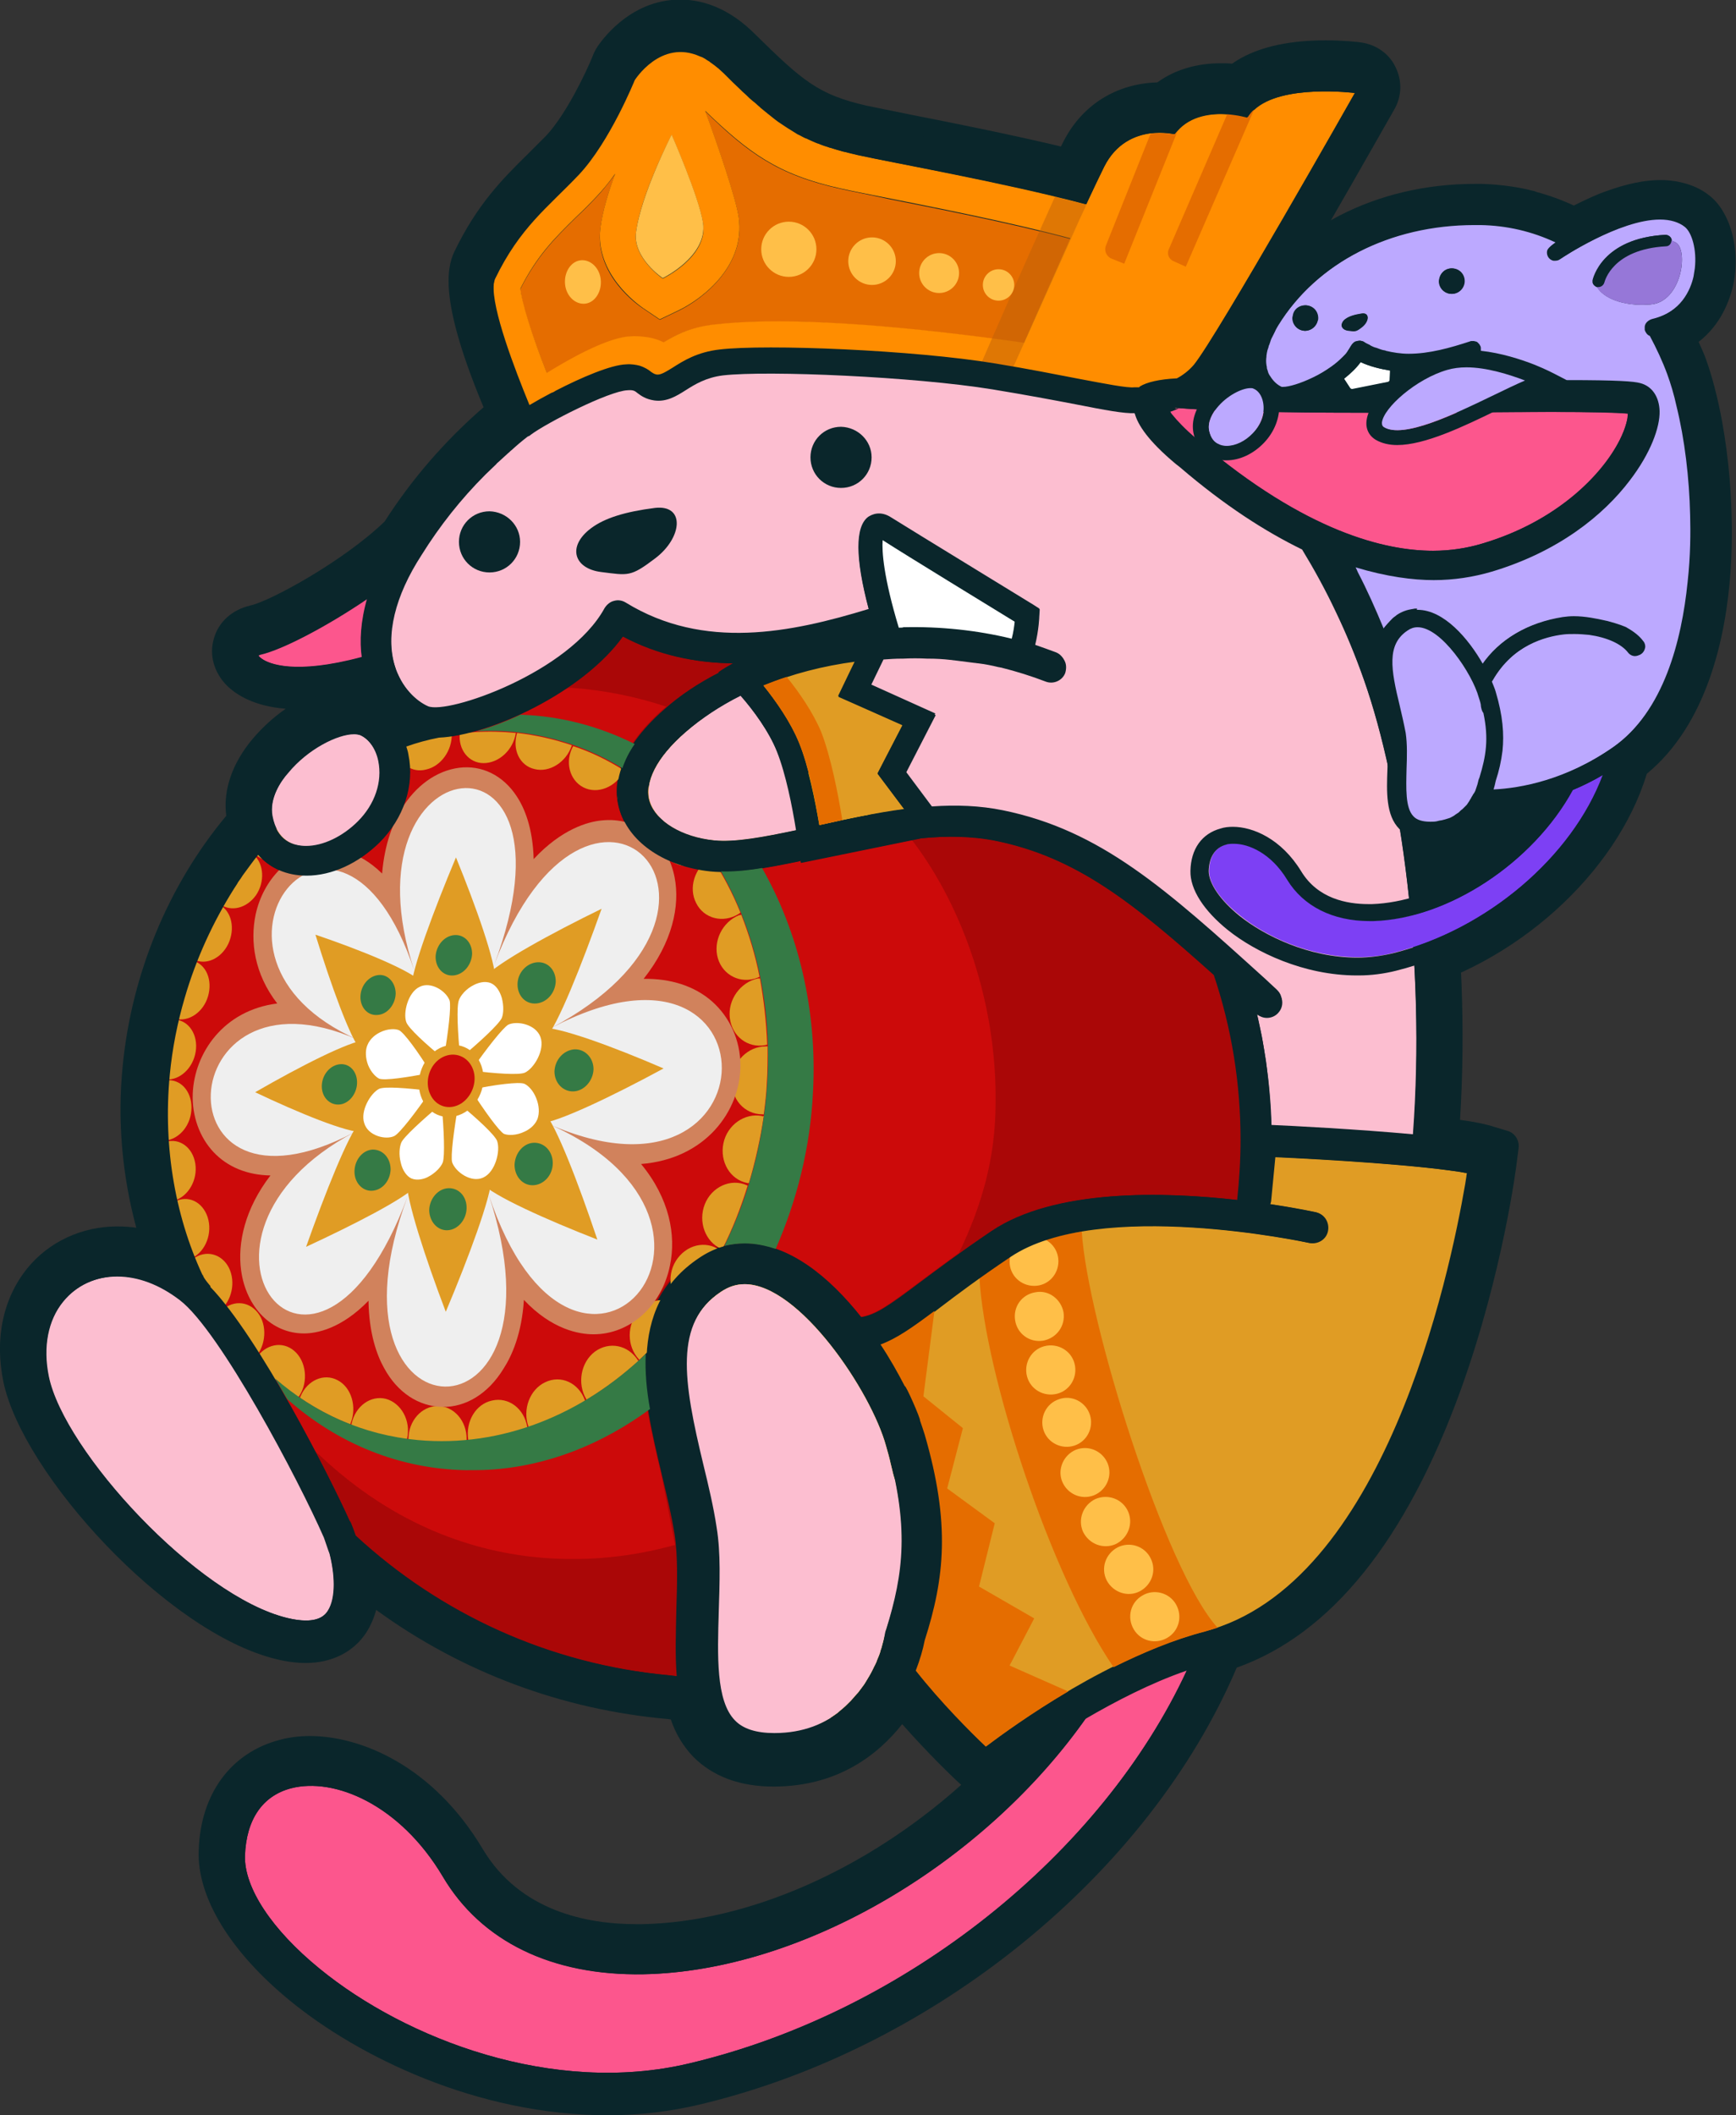 <?xml version="1.0" encoding="utf-8"?>
<!-- Generator: Adobe Illustrator 26.5.0, SVG Export Plug-In . SVG Version: 6.00 Build 0)  -->
<svg version="1.1" id="レイヤー_1" xmlns="http://www.w3.org/2000/svg" xmlns:xlink="http://www.w3.org/1999/xlink" x="0px"
	 y="0px" viewBox="0 0 408.9 498.1" style="enable-background:new 0 0 408.9 498.1;" xml:space="preserve">
<rect x="0" y="0" width="408.9" height="498.1" fill="#333333" stroke="none"/>
<style type="text/css">
	.st0{fill:#0A262B;}
	.st1{fill:#AA0707;}
	.st2{fill:#CC0A0A;}
	.st3{fill-rule:evenodd;clip-rule:evenodd;fill:#FFD100;}
	.st4{fill-rule:evenodd;clip-rule:evenodd;fill:#FC568D;}
	.st5{fill:#FCBED0;}
	.st6{fill-rule:evenodd;clip-rule:evenodd;fill:#0A262B;}
	.st7{fill:#E09C24;}
	.st8{fill:#BDA57C;}
	.st9{fill:#E56D00;}
	.st10{fill:#FF8D00;}
	.st11{fill:#FFBF48;}
	.st12{fill:#CCA0AF;}
	.st13{opacity:0.45;fill:#B95F09;}
	.st14{fill:#CE7809;}
	.st15{fill-rule:evenodd;clip-rule:evenodd;fill:#FFBF48;}
	.st16{fill:#FC568D;}
	.st17{fill:none;}
	.st18{fill-rule:evenodd;clip-rule:evenodd;fill:#D1825C;}
	.st19{fill-rule:evenodd;clip-rule:evenodd;fill:#EFEFEF;}
	.st20{fill:#FFFFFF;}
	.st21{fill-rule:evenodd;clip-rule:evenodd;fill:#357A45;}
	.st22{fill-rule:evenodd;clip-rule:evenodd;fill:#FCBED0;}
	.st23{fill:#357A45;}
	.st24{fill:#BCA9FF;}
	.st25{fill:#7D40F4;}
	.st26{fill:#9677D8;}
</style>
<path class="st0" d="M143.2,498.1c-30.9,0-58.9-13.9-74.8-26.9c-14.1-11.5-22-24.4-21.6-35.4c0.4-13.4,7.6-23.1,19.1-26.1
	c2.2-0.6,4.6-0.9,7.1-0.9c12,0,29,7,40.7,26.6c8.7,14.6,24.5,17.7,36.1,17.7c0.5,0,1,0,1.5,0c24.8-0.5,52.6-12.7,75.1-32.8
	c-2-1.8-7.8-7.4-13.9-14.3c-5.6,7.1-15.1,14.7-30.3,14.7c-8,0-14.3-2.4-18.9-7c-2.3-2.4-4.1-5.3-5.3-8.8c-0.1,0-0.7-0.1-0.7-0.1
	c-24.9-2.2-48.5-11-68.7-25.7c-0.5,1.9-1.3,3.7-2.3,5.3c-3,4.6-8.1,7.2-14.3,7.2c-2.1,0-4.5-0.3-6.9-0.9
	C39.3,384.5,5.3,347,0.8,325.4c-2.1-10.2-0.1-19.6,5.6-26.7c5.1-6.3,12.9-9.9,21.2-9.9c1.5,0,3,0.1,4.5,0.3
	c-3.3-12.2-4.5-25.2-3.2-38.1c2.1-21.6,10.7-42.5,24.4-58.9c-0.8-6,1.4-12.4,6.2-18.1c2.3-2.7,4.9-5.1,7.8-7.1
	c-7.4-0.6-11.5-3.2-13.8-5.4c-3.1-3.1-4.3-7.3-3.1-11.2c1.1-3.9,4.3-6.7,8.5-7.7c5-1.1,22.3-10.7,31.7-19.8
	c6.4-10,14.2-19,23.3-26.9c-10.2-24.4-8.8-32.5-6.9-36.6c5.4-11.2,11.4-17.2,17.2-22.9c1.5-1.5,2.9-2.9,4.4-4.4
	c4.8-5.1,9.6-15.3,11-18.8c0.2-0.6,0.5-1.1,0.8-1.7c0.7-1.2,7.6-11.6,19.8-11.6c6.2,0,12.2,2.7,17.6,8.1
	C189,19,192.7,22.3,204.2,24.9c2.4,0.5,6.4,1.3,10.8,2.2c9.2,1.8,22.7,4.5,34.9,7.4c0.2-0.4,0.4-0.8,0.6-1.2
	c4.4-8.6,12.4-13.6,22.1-13.9c4-2.9,9.1-4.5,14.9-4.5c0.9,0,1.8,0,2.7,0.1c5.1-3.6,12.5-5.5,22-5.5c4.4,0,7.8,0.4,8.4,0.5
	c3.5,0.5,6.6,2.6,8.1,5.8c1.6,3.2,1.5,6.9-0.3,10c-4.5,7.9-24.5,43.2-34.3,58.8c3.6,0.1,7.4,0.2,11.2,0.3c8,0.3,15.5,0.5,19.6,0.5
	c7.6,0,15.3,0,22.4-0.1c6.6,0,12.5-0.1,17.8-0.1c15.8,0,19.8,0.3,21.9,0.8c4.4,1.1,7.3,5,7.4,10.1c0.1,5.2-2.8,12.1-7.8,18.7
	c-7.9,10.4-20.1,18.6-34.4,22.8c-4.7,1.4-9.7,2.1-14.8,2.1c-4.1,0-8.4-0.5-12.9-1.4c2.6,5.5,4.9,11.2,7,16.9
	c8.2,23.1,15.1,65.3,12.4,108.5c3.7,0.5,6.4,1.1,8.2,1.7l3,0.9c1.7,0.5,2.8,2.2,2.6,4l-0.4,3.1c-0.1,1.1-3.3,26.3-13.2,53.8
	c-12.9,35.6-30.6,57.6-52.8,65.5c-20.7,48.6-71.3,89.8-126.6,102.9C157.9,497.2,150.7,498.1,143.2,498.1z"/>
<polyline class="st0" points="91.3,169 92.5,168 96.3,171.7 93.8,173 91.3,169 "/>
<path class="st0" d="M319.9,235.1c-14,0-26.6-6.2-33.9-11.9c-7.2-5.7-11-12.3-10.9-18.4c0.2-7.6,4.5-13.5,11.3-15.3
	c1.4-0.4,2.8-0.6,4.3-0.6c6.2,0,15,3.5,20.9,13.2c2,3.3,5.7,5,11,5c0.3,0,0.5,0,0.8,0c4.7-0.1,9.9-1.5,14.8-3.9c-0.4,0-0.9,0-1.3,0
	c-5.7,0-9.1-2.3-11-4.3c-4.8-5-4.6-12-4.4-18.2c0.1-2.5,0.2-5-0.1-6.8c-0.3-1.6-0.7-3.5-1.2-5.6c-1.4-6-3.3-13.6-0.6-20.2
	c-1.6-3.6-3.2-7.1-4.9-10.4c-5.8-10.5-9.6-21.6-12.1-30.4c-0.3,0.3-0.5,0.6-0.8,0.9c-3.6,3.6-8.2,5.7-12.7,5.8
	c-6.7,0-12-4.4-13.3-11c-0.9-4.3,0.5-8.9,3.7-12.9c2.4-2.9,5.6-5.3,9-6.8c0.1-1.4,0.4-2.7,0.8-4.1c0-0.1,0.1-0.3,0.1-0.4
	c0.6-2.1,2.2-5.6,3.5-7.4l0,0c10.9-17.6,31.3-28.1,54.5-28.1c0.5,0,1.1,0,1.6,0c3.4,0.1,6.9,0.5,10.3,1.2c0.4,0.1,0.8,0.2,1.2,0.3
	c0.5,0.1,1,0.2,1.4,0.4c3,0.8,6,1.9,8.8,3.2c2.8-1.4,5.6-2.7,7.7-3.4c4.7-1.7,8.9-2.6,12.7-2.6c1.2,0,2.4,0.1,3.7,0.3
	c0.1,0,0.4,0.1,0.5,0.1c0.8,0.2,1.4,0.3,2,0.5c2,0.6,3.8,1.5,5.4,2.8c1.4,1.1,2.6,2.6,3.6,4.5c2.4,4.5,3.2,10.9,1.9,16.7
	c-0.8,3.4-2.8,9.1-8.1,13.2c0.7,1.6,1.4,3.1,1.8,4.3c1.4,3.9,2.7,8.9,3.7,14.3c0.8,4.4,1.4,8.9,1.8,13.6c0.6,7.6,0.7,15,0.2,22.1
	c-1.1,15.3-5.5,35.7-19.7,47.4c-7.2,23.6-31.1,45.1-57.6,51.7c-3.2,0.8-6.6,1.2-10.1,1.3C320.3,235.1,319.9,235.1,319.9,235.1z"/>
<path class="st1" d="M175.3,292.8c10.2,0,19.8,7.9,27.3,17.4c3.6-0.5,6.7-2.7,13.9-8.1c4.3-3.2,9.6-7.2,17-12.2
	c14.8-10,40.5-9.3,57.9-7.3c0.5-4.7,0.8-9.4,0.8-14.2c0-13.3-2.1-26.3-6.3-38.8c-19.2-17.2-32.4-27.7-51.4-31.6
	c-5.6-1.1-11.6-1.2-17.7-0.6l-28.4,5.8c0,0,0-0.2-0.1-0.5c-8.2,1.8-15.3,3.1-21.1,2.4c-10.5-1.1-18.8-6.6-21.2-14.1
	c-1.7-5.3-1.2-13.7,10.5-24c3.7-3.3,8.1-6.2,12.8-8.6c0,0-0.1-0.1-0.1-0.1c1.1-0.8,2.2-1.4,3.4-2.1c-8.9-0.1-17.7-1.9-26.1-6.4
	c-9.6,13.3-31.5,23.4-43.4,23.9c-2.6,0.6-5.2,1.3-7.7,2.1c0.2,0.6,0.4,1.3,0.5,1.9c1.5,7.2-1,15-6.8,20.7c-5,5-11.3,7.8-17.2,7.8
	c-4.7,0-8.6-1.8-11.4-4.9c-1.2,1.5-2.4,3.1-3.6,4.8c-0.4,0.5-0.7,1-1.1,1.6c-0.3,0.5-0.7,1-1,1.6c-5,7.8-9,16.4-11.6,25.7
	c-1.7,5.8-2.9,11.8-3.5,18c-1.7,17.6,1.4,34.4,8.3,48.5c-0.2-0.4-0.4-0.9-0.6-1.3c0,0,0,0.1,0.1,0.1c0.1,0.3,0.3,0.5,0.4,0.8
	c0.4,0.6,0.9,1.3,1.4,1.8c0,0-0.1,0-0.1,0.1c11.5,11.9,28.2,44.7,32.9,55.2c0.2-0.1,1.2,2.9,1.4,3.4c19.8,18.3,45.5,30.3,73.9,32.9
	c0.6,0.1,1.3,0.1,1.9,0.2c0,0,0,0,0.1,0c-0.4-4.9-0.2-10.2-0.1-15.4c0.2-6.2,0.4-12.7-0.4-18c-0.7-4.4-1.8-9-3-14
	c-4.4-18.5-9.4-39.4,8.2-51.1C167.8,293.9,171.5,292.8,175.3,292.8z"/>
<g>
	<path class="st2" d="M214.8,197.8l-26.2,5.3c0,0,0-0.2-0.1-0.5c-8.2,1.8-15.3,3.1-21.1,2.4c-2.8-0.3-5.4-0.9-7.7-1.7
		c-0.5-0.2-0.9-0.3-1.4-0.5c-6.2-2.5-10.8-6.7-12.4-12c-1.7-5.3-1.2-13.7,10.5-24c0.2-0.1,0.4-0.3,0.5-0.4
		c-6.9-2.3-14.2-3.8-21.8-4.4c-0.6-0.1-1.2,0-1.8,0.1c-10.1,6.8-22.2,11.3-30,11.6c-2.6,0.6-5.2,1.3-7.7,2.1
		c0.2,0.6,0.4,1.3,0.5,1.9c1.5,7.2-1,15-6.8,20.7c-5,5-11.3,7.8-17.2,7.8c-1.8,0-3.5-0.3-5-0.8c0,0,0,0,0,0
		c-2.5-0.8-4.6-2.2-6.3-4.2c-1.2,1.5-2.4,3.1-3.6,4.8c-0.4,0.5-0.7,1-1.1,1.6c-0.3,0.5-0.7,1-1,1.6c-5,7.8-9,16.4-11.6,25.7
		c-1.7,5.8-2.9,11.8-3.5,18c-1.5,14.9,0.6,29.3,5.4,41.9c0.7,1.8,1.4,3.6,2.2,5.3c0,0,0,0,0,0.1c0.1,0.3,0.3,0.5,0.4,0.8
		c0.4,0.6,0.9,1.3,1.4,1.8c0,0-0.1,0-0.1,0.1c7.7,7.9,17.7,25.1,24.9,38.8c0.3,0.3,0.7,0.7,1.1,1c36.1,34,75.6,23.3,83.7,21.1
		c0,0-2.6-13.7-3.3-16.7l0-0.1c-4.4-18.5-9.4-39.4,8.2-51.1c3.4-2.3,7.1-3.4,10.9-3.4c2.6,0,5.2,0.5,7.7,1.5
		c7.4,2.6,14.2,8.8,19.9,16c0.1,0,0.1,0.1,0.2,0.1c0,0,0,0,0,0c3.5-0.5,6.6-2.7,13.8-8.1c2.7-2,5.8-4.3,9.5-7c0,0,0,0,0,0
		c5.2-10.8,8.6-22.1,8.6-35.3C234.8,237.4,227.4,214.3,214.8,197.8z"/>
	<path class="st2" d="M48.3,301.5c-0.2-0.4-0.4-0.9-0.6-1.3c0,0,0,0,0,0C47.9,300.6,48.1,301.1,48.3,301.5z"/>
</g>
<path class="st3" d="M209.9,345.1l-0.1-0.4c-0.3-1.4-0.7-2.8-1.1-4.2c-3.5-12.8-20.4-38.1-33.3-38.1c-2,0-3.8,0.6-5.6,1.8
	c-11.3,7.5-9,21.1-4.2,41c1.2,4.9,2.4,10,3.1,14.7c1,6.2,0.7,13.1,0.5,19.7c-0.3,10.4-0.7,21.1,3.8,25.7c2,2,5,3,9.3,3
	c1.2,0,2.4-0.1,3.6-0.2c0.3,0,0.7-0.1,1-0.2c0.8-0.1,1.6-0.3,2.3-0.5c0.3-0.1,0.7-0.2,1-0.3c0.8-0.2,1.5-0.5,2.2-0.8
	c0.2-0.1,0.4-0.2,0.6-0.3c0.9-0.4,1.8-0.9,2.6-1.4l0.2-0.2c0.7-0.5,1.4-0.9,2-1.5c0.2-0.2,0.4-0.3,0.6-0.5c0.5-0.4,1-0.9,1.5-1.4
	l0.5-0.5c0.5-0.6,1-1.1,1.5-1.7l0.2-0.2c0.5-0.7,1-1.3,1.5-2l0.3-0.5c0.3-0.5,0.6-1,0.9-1.5c0.1-0.2,0.3-0.5,0.4-0.7
	c0.2-0.4,0.4-0.8,0.6-1.2c0.1-0.3,0.3-0.5,0.4-0.8c0.2-0.4,0.3-0.7,0.4-1c0.3-0.7,0.6-1.4,0.8-2.1l0-0.1c0.2-0.5,0.3-0.9,0.4-1.3
	c0.5-1.8,0.8-3,0.8-3.2c0-0.2,0.1-0.4,0.2-0.6c3.6-11.3,5-20.8,2.1-34.9C210.5,347.7,210.2,346.4,209.9,345.1"/>
<path class="st4" d="M61.3,154.2c-0.3,0.1-0.4,0.2-0.4,0.2c0,0,0.2,0.4,1,0.9c1.5,1,7.4,3.7,23.4-0.5c-0.5-3.7-0.3-8.3,1.3-13.8
	C77.2,147.4,66.6,153,61.3,154.2"/>
<path class="st5" d="M93,156.8c0.2,0.7,0.4,1.3,0.7,1.9c1.8,4.2,4.9,6.8,7.2,7.8c4.5,2,33.2-7.9,41.6-23.1c0.5-0.9,1.3-1.5,2.2-1.7
	c1-0.2,2-0.1,2.8,0.4c4.6,2.8,9.3,4.7,14.1,5.8c0,0,0,0,0,0c14.4,3.3,29.4-0.1,43.1-4.3c-3.2-12.1-3.2-19.4-0.1-21.7
	c0.7-0.5,2.7-1.6,5.5,0.2c4.3,2.8,33.1,20.4,33.4,20.5l1.4,0.9l-0.1,1.6c0,0.2-0.1,3.2-1,6.9c0.2,0.1,0.3,0.1,0.5,0.2
	c0.6,0.2,1.1,0.4,1.7,0.6c0.9,0.3,1.9,0.6,2.8,1c0.9,0.4,1.6,1.1,2,1.9c0.4,0.8,0.4,1.8,0.1,2.8c-0.7,1.8-2.8,2.7-4.6,2
	c-3.4-1.3-6.9-2.4-10.5-3.3c-0.2,0-0.4-0.1-0.6-0.1c-1.6-0.4-3.2-0.7-4.8-0.9c-0.3,0-0.6-0.1-0.9-0.1c-1.5-0.2-3.1-0.4-4.7-0.6
	c-0.3,0-0.6-0.1-0.9-0.1c-1.7-0.2-3.5-0.3-5.2-0.3c-0.1,0-0.2,0-0.3,0c-1.9-0.1-3.8-0.1-5.7,0c-0.1,0-0.3,0-0.4,0
	c-1.4,0-2.8,0.1-4.2,0.2l-3,6.2l15.3,6.9l-7,13.6l6.2,8.3c3.8-0.2,7.5-0.2,11.2,0.1c0.1,0,0.1,0,0.2,0c0.8,0.1,1.7,0.2,2.5,0.3
	c0.2,0,0.5,0.1,0.7,0.1c0.7,0.1,1.5,0.2,2.2,0.4c23.1,4.8,38.5,18.6,61.7,39.6l2.8,2.6c0.4,0.3,0.7,0.7,0.8,1.2
	c0.6,1.3,0.4,2.8-0.6,3.9c-0.7,0.8-1.7,1.2-2.7,1.2c-0.8,0-1.6-0.3-2.3-0.8c0.1,0.3,0.1,0.6,0.2,0.9c0.3,1.5,0.6,2.9,0.9,4.2
	c0.2,1.1,0.4,2.3,0.6,3.4c0.1,0.9,0.3,1.7,0.4,2.5c0.7,5.1,1.2,10.2,1.3,15.4c4.9,0.2,20.3,1,33.4,2.2c2.9-40.6-2.8-82.2-11.6-107.3
	c-2-5.7-4.2-11-6.7-16.2c-2.4-5.1-5.1-10-7.9-14.6c-8.6-4.2-18.2-10.3-28.8-19.4l-0.9-0.7c-6.6-5.5-9-9.3-9.7-11.9c0,0,0-0.1,0-0.1
	c-2.6,0.1-6.9-0.7-14-2.1c-5.2-1-11.6-2.2-19.5-3.5c-18.4-3-53-4.5-63.5-3.3c-4,0.5-6.6,2.1-8.8,3.5c-2.2,1.4-4.5,2.8-7.4,2.4
	c-2-0.3-3.1-1.1-3.9-1.7c-0.7-0.6-1.1-0.8-2.4-0.7c-4.4,0.2-19.1,7.7-22.8,10.5c-0.2,0.2-0.4,0.3-0.7,0.4c-1.3,1-2.6,2.1-3.8,3.2
	c-0.3,0.2-0.5,0.5-0.8,0.7c-0.8,0.7-1.5,1.4-2.3,2.1c-0.2,0.2-0.4,0.3-0.5,0.5c-0.8,0.8-1.7,1.6-2.5,2.4c0,0-0.1,0.1-0.1,0.1
	c-5.7,5.7-10.7,12-15,18.9C93,140.4,90.8,149.6,93,156.8z"/>
<path class="st6" d="M139.2,124.4c-5.7,4.3-4,9.5,2.4,10.3c6.4,0.8,6.9,1.2,12.7-3.2c6.4-4.8,7.2-12.7,0-11.9
	C147.2,120.5,142.4,122,139.2,124.4"/>
<path class="st6" d="M122.5,127.6c0,4-3.2,7.2-7.2,7.2c-4,0-7.2-3.2-7.2-7.2c0-4,3.2-7.2,7.2-7.2
	C119.3,120.5,122.5,123.7,122.5,127.6"/>
<path class="st6" d="M205.3,107.7c0,4-3.2,7.2-7.2,7.2c-4,0-7.2-3.2-7.2-7.2s3.2-7.2,7.2-7.2C202.1,100.6,205.3,103.8,205.3,107.7"
	/>
<path class="st7" d="M343.8,275.9c-0.7-0.1-1.6-0.2-2.4-0.3c-11.5-1.6-31.1-2.7-41.3-3.2l-1,10.4c0,0.2-0.1,0.5-0.2,0.7
	c6.1,0.9,10.3,1.8,10.8,1.9c2,0.4,3.3,2.4,2.8,4.4c-0.4,2-2.4,3.3-4.4,2.8c-0.5-0.1-49.6-10.7-70.4,3.3c-7.2,4.9-12.5,8.8-16.7,12
	c-5.7,4.3-9.7,7.2-13.7,8.7c2.2,3.3,4.1,6.7,5.7,9.8c0.2-0.4,3.8,7.8,3.6,8.1c0.4,1.2,0.8,2.3,1.1,3.3c6.1,21,4.7,33.8,0,48.5
	c-0.4,2.1-1.1,4.5-2.1,7.1c6,7.6,13,14.6,16.5,17.9c7.5-5.7,29.7-21.5,51.5-27.1c42.4-10.9,57.8-83.8,61.5-105.3
	c0.1-0.7,0.2-1.3,0.3-1.9c0-0.3,0.1-0.5,0.1-0.8C345.2,276.2,344.5,276.1,343.8,275.9z"/>
<path class="st8" d="M178.4,290.6L178.4,290.6L178.4,290.6z"/>
<path class="st3" d="M185.1,179.1c-6.5-3.4-13.2-6.4-19.8-9.7c-1.3,1-2.6,2-3.8,3c-6.9,6-9.8,11.9-8.4,16.4
	c1.5,4.7,7.6,8.4,15.2,9.1c5.7,0.6,14.4-1.3,23.5-3.4c4.2-0.9,8.6-1.9,13.1-2.7C199.1,186.8,192.2,182.8,185.1,179.1z"/>
<path class="st9" d="M198.1,44.5c-15-3.3-21.9-8.5-32-18.3c3.2,8.7,7.3,20.8,7.9,25.1c1.6,11.1-8.2,19-14.2,21.9l-4.4,2.1l-4-2.7
	c-1.2-0.8-11.3-7.8-10-18.7c0.5-4,1.9-8.7,3.5-12.9c-1.4,1.9-2.8,3.7-4.4,5.4c-1.6,1.7-3.2,3.3-4.8,4.8c-5.1,5-9.2,9.1-13.1,16.8
	c0.1,3.1,2.7,11.1,6.2,19.9c9.1-5.5,15.7-8.4,19.6-8.6c1.2,0,2.2,0,3.3,0.1c2.1,0.3,3.6,0.9,4.6,1.3c2.2-1.4,5.7-3.5,12-4.2
	c13.8-1.6,35.4-0.6,64.1,3.1c3.1,0.4,6,0.8,8.8,1.2c2.9-6.5,7.1-16,11-24.5c-14.6-3.9-34.2-7.7-42.7-9.4
	C204.5,45.8,200.7,45.1,198.1,44.5z"/>
<path class="st10" d="M319.2,21.9C319.2,21.9,319.2,21.9,319.2,21.9c-0.4,0-17.2-2.2-23.8,4c-0.6,0.5-1.1,1.2-1.5,1.8
	c0,0-2-0.6-4.8-0.8c-3.7-0.2-8.6,0.3-11.8,4c-0.2,0.2-0.4,0.5-0.6,0.7c0,0-2.5-0.6-5.7-0.2c-3.6,0.5-8.1,2.3-10.9,7.9
	c-1,2-2.5,5.2-4.2,8.8c-19.3-5.2-45.3-9.7-53.8-11.6c-1.2-0.3-2.3-0.6-3.4-0.8c0,0-0.1,0-0.1,0c-1-0.3-2.1-0.6-3-0.9
	c0,0-0.1,0-0.1,0c-1-0.3-1.9-0.6-2.8-1c0,0,0,0-0.1,0c-0.8-0.3-1.6-0.7-2.3-1c-0.2-0.1-0.3-0.2-0.5-0.2c-0.7-0.3-1.3-0.7-2-1
	c-0.1-0.1-0.2-0.1-0.3-0.2c-0.7-0.4-1.4-0.9-2.1-1.3c-0.2-0.1-0.4-0.3-0.6-0.4c-0.5-0.3-1-0.7-1.5-1c-0.3-0.2-0.5-0.4-0.8-0.6
	c-0.5-0.4-1-0.8-1.5-1.2c-0.2-0.1-0.3-0.3-0.5-0.4c-0.4-0.3-0.7-0.6-1.1-0.9c-0.3-0.2-0.5-0.5-0.8-0.7c-0.4-0.4-0.9-0.8-1.4-1.2
	c-0.2-0.2-0.5-0.4-0.7-0.6c-0.5-0.5-1-1-1.6-1.5c-0.1-0.1-0.2-0.2-0.3-0.3c-1.3-1.2-2.6-2.5-4.1-4c-0.4-0.4-0.8-0.7-1.2-1.1
	c-0.7-0.6-1.4-1.1-2.1-1.6c0,0-0.1-0.1-0.1-0.1c-0.2-0.1-0.3-0.2-0.5-0.3c-0.2-0.1-0.4-0.3-0.6-0.4c-0.1,0-0.1-0.1-0.2-0.1
	c-0.3-0.2-0.6-0.3-0.9-0.4c0,0,0,0,0,0c-9.3-4.2-15.4,5.6-15.4,5.6s-5.8,14.4-13.1,22.2c-7.4,7.8-13.9,12.4-19.8,24.6
	c-0.2,0.5-0.3,1.1-0.4,1.8c0,0.2,0,0.4,0,0.6c0,0.2,0,0.4,0,0.7c0,0.1,0,0.3,0,0.4c0.5,6.8,5.5,19.6,8.5,26.7
	c1.5-0.9,3.3-1.9,5.2-2.9c0.3-0.1,0.7-0.3,1-0.5c6-3.1,13-6,16.6-6.2c1.3-0.1,2.3,0.1,3.1,0.3c1.3,0.4,2.2,1,2.8,1.5
	c0.6,0.4,0.8,0.6,1.3,0.6c0.9,0.1,1.9-0.5,3.7-1.6c2.5-1.5,5.8-3.7,11.1-4.3c10.9-1.3,45.7,0.1,65,3.3c8,1.3,14.4,2.6,19.6,3.6
	c6.4,1.2,11.4,2.2,13.1,2c0.2,0,0.4,0,0.6,0c0,0,0.2,0,0.5,0c-0.1,0.1-0.2,0.3-0.3,0.4c0.2-0.2,0.3-0.4,0.5-0.6
	c1.6-1,4.6-1.7,8.6-1.9c0,0,0.1,0,0.1,0c0.3-0.2,0.6-0.4,1-0.6c0.1-0.1,0.2-0.1,0.2-0.2c0.3-0.2,0.5-0.4,0.8-0.6
	c0.1-0.1,0.3-0.2,0.4-0.4c0.2-0.2,0.4-0.4,0.6-0.5c0.2-0.2,0.4-0.4,0.6-0.7c0.1-0.1,0.2-0.2,0.3-0.3
	C286.7,79.3,319.2,21.9,319.2,21.9C319.2,21.9,319.2,21.9,319.2,21.9z M149.8,54.9c1-8.9,8.4-23.1,8.4-23.1s6.5,14.8,7.4,20.8
	c1.2,7.9-9.5,13-9.5,13S149.1,60.8,149.8,54.9z M241.2,80.7c-2.8-0.4-5.7-0.8-8.8-1.2c-28.7-3.7-50.3-4.7-64.1-3.1
	c-6.3,0.7-9.8,2.9-12,4.2c-1-0.5-2.6-1.1-4.6-1.3c-1-0.1-2.1-0.2-3.3-0.1c-3.9,0.2-10.5,3-19.6,8.6c-3.5-8.8-6-16.9-6.2-19.9
	c3.9-7.7,7.9-11.7,13.1-16.8c1.6-1.5,3.2-3.1,4.8-4.8c1.5-1.6,3-3.4,4.4-5.4c-1.6,4.3-3,8.9-3.5,12.9c-1.2,10.8,8.9,17.9,10,18.7
	l4,2.7l4.4-2.1c6-2.9,15.8-10.7,14.2-21.9c-0.6-4.3-4.7-16.4-7.9-25.1c10.2,9.8,17,15,32,18.3c2.6,0.6,6.4,1.3,11.3,2.3
	c8.5,1.7,28.1,5.5,42.7,9.4C248.3,64.7,244.1,74.2,241.2,80.7z"/>
<path class="st11" d="M156.1,65.5c0,0,10.6-5.1,9.5-13c-0.9-6-7.4-20.8-7.4-20.8s-7.3,14.2-8.4,23.1
	C149.1,60.8,156.1,65.5,156.1,65.5z"/>
<path class="st10" d="M271,31.5c-3.6,0.5-8.1,2.3-10.9,7.9c-1.7,3.4-4.7,9.8-7.9,16.8c2.9,0.8,5.6,1.6,8,2.3L271,31.5z"/>
<path class="st9" d="M264.8,62.1L277.3,31c-0.2,0.2-0.4,0.5-0.6,0.7c0,0-2.5-0.6-5.7-0.2l-10.5,26.3c-0.5,1.2,0.1,2.6,1.3,3.1
	L264.8,62.1z"/>
<path class="st9" d="M279.3,62.8l16.1-37c-0.6,0.5-1.1,1.2-1.5,1.8c0,0-2-0.6-4.8-0.8l-13.8,31.9c-0.5,1.1,0,2.3,1.1,2.8L279.3,62.8
	z"/>
<path class="st12" d="M230.3,87.7C230.3,87.8,230.3,87.8,230.3,87.7c2.5,0.3,5,0.6,7.4,1c0,0,0,0,0,0
	C235.3,88.4,232.8,88.1,230.3,87.7"/>
<path class="st13" d="M248.5,46.3c-0.3,0.7-1.7,3.8-3.6,8c-3.3,7.3-8,18-11.2,25.3c-2,4.6-3.4,7.8-3.4,8c2.5,0.3,5,0.6,7.4,1
	c0,0,0,0,0,0c0.3-0.6,1.6-3.6,3.5-7.9c2.9-6.5,7.1-16,11-24.5c1.3-2.8,2.5-5.5,3.7-8C253.5,47.6,251,47,248.5,46.3z"/>
<path class="st14" d="M255.9,48.2c-1.1,2.5-2.4,5.2-3.7,8c-3.9,8.5-8.1,18-11,24.5c-1.9,4.3-3.2,7.3-3.5,7.9
	C238.3,87.3,254.7,50.7,255.9,48.2C255.9,48.2,255.9,48.2,255.9,48.2"/>
<circle class="st15" cx="185.8" cy="58.7" r="6.5"/>
<path class="st15" d="M141.5,65.8c0.3,2.8-1.3,5.4-3.6,5.7s-4.5-1.7-4.8-4.5c-0.3-2.8,1.3-5.4,3.6-5.7C139,61,141.2,63,141.5,65.8z"
	/>
<circle class="st15" cx="205.4" cy="61.5" r="5.6"/>
<circle class="st15" cx="221.2" cy="64.3" r="4.7"/>
<circle class="st15" cx="235.2" cy="67.1" r="3.7"/>
<path class="st9" d="M237.8,296c-2.6,1.7-4.9,3.4-7.1,4.9c1.3,22.9,16.9,70.3,31.6,91.7c6.9-3.4,14.2-6.5,21.5-8.4
	c1-0.3,2-0.6,3-0.9c-12.3-13.4-30.7-72.2-32-93.3C248.3,291,242.4,292.9,237.8,296z"/>
<path class="st11" d="M249.3,297c0,3.2-2.5,5.8-5.7,5.8c-3.2,0-5.8-2.5-5.8-5.7c0-3.2,2.5-5.8,5.7-5.8
	C246.7,291.2,249.3,293.8,249.3,297z"/>
<path class="st11" d="M250.5,309c0.5,3.2-1.6,6.1-4.8,6.7c-3.2,0.5-6.1-1.6-6.6-4.8c-0.5-3.2,1.6-6.1,4.8-6.6
	C247,303.7,249.9,305.9,250.5,309z"/>
<path class="st11" d="M253.1,321.1c0.8,3.1-1,6.3-4.1,7.1c-3.1,0.8-6.3-1-7.1-4.1c-0.8-3.1,1-6.3,4.1-7.1
	C249.1,316.2,252.3,318,253.1,321.1z"/>
<path class="st11" d="M256.7,333.1c1,3-0.6,6.3-3.6,7.3c-3,1-6.3-0.6-7.3-3.6c-1-3,0.6-6.3,3.6-7.3
	C252.4,328.4,255.7,330.1,256.7,333.1z"/>
<path class="st11" d="M260.9,344.6c1.2,3-0.3,6.3-3.2,7.5c-3,1.2-6.3-0.3-7.5-3.2s0.3-6.3,3.2-7.5
	C256.4,340.2,259.7,341.7,260.9,344.6z"/>
<path class="st11" d="M265.7,355.9c1.3,2.9,0,6.3-2.9,7.7c-2.9,1.3-6.3,0-7.7-2.9c-1.3-2.9,0-6.3,2.9-7.7
	C261,351.7,264.4,353,265.7,355.9z"/>
<path class="st11" d="M271,366.9c1.5,2.9,0.3,6.3-2.5,7.8c-2.8,1.5-6.3,0.3-7.8-2.5c-1.5-2.9-0.3-6.3,2.5-7.8
	C266.1,362.9,269.6,364.1,271,366.9z"/>
<path class="st11" d="M277,377.8c1.6,2.8,0.7,6.3-2.1,7.9c-2.8,1.6-6.3,0.7-7.9-2.1c-1.6-2.8-0.7-6.3,2.1-7.9
	C271.8,374.1,275.4,375,277,377.8z"/>
<path class="st16" d="M151.5,464.9c-21.5,0.4-38.2-7.7-47.2-23c-10.2-17.1-25.7-23.4-35.7-20.8c-6.8,1.7-10.6,7.4-10.9,15.9
	c-0.2,7.5,6.3,17.4,17.6,26.6c20.3,16.6,55,29.9,87,22.3c51.2-12.1,97.5-49.6,117.5-93c-8.2,2.8-16.4,6.9-23.5,11
	C232.1,438.7,189.2,464.2,151.5,464.9z"/>
<path class="st17" d="M61.3,154.2c-0.3,0.1-0.4,0.2-0.4,0.2c0,0,0.2,0.4,1,0.9c1.5,1,7.4,3.7,23.4-0.5c-0.5-3.7-0.3-8.3,1.3-13.8
	C77.2,147.4,66.6,153,61.3,154.2z"/>
<path class="st0" d="M297.7,285c0.3,0,0.5,0.1,0.7,0.1c0-0.3,0.1-0.6,0.1-0.9C298.3,284.6,298.1,284.8,297.7,285z"/>
<g>
	<path class="st7" d="M166,283.6c-1.6,4.1,0.1,8.8,3.9,10.5c0.1,0,0.2,0,0.2,0.1c2.4-4.7,4.4-9.8,6-15c-0.1,0-0.1-0.1-0.2-0.1
		C172.1,277.4,167.6,279.5,166,283.6z"/>
	<path class="st7" d="M179.5,262.8c-4.1-0.8-8.2,2.1-9.1,6.4c-0.9,4.3,1.5,8.6,5.7,9.4c0.1,0,0.2,0,0.3,0c1.5-5.1,2.7-10.4,3.5-15.8
		C179.7,262.9,179.6,262.9,179.5,262.8z"/>
	<path class="st7" d="M172.4,254.4c-0.2,4.4,2.9,8,7.2,8c0.1,0,0.2,0,0.3,0c0.3-2.3,0.6-4.7,0.7-7.1c0.2-3,0.2-6,0.2-8.9
		c-0.1,0-0.2,0-0.4,0C176.1,246.4,172.6,250,172.4,254.4z"/>
	<path class="st7" d="M171.9,239.7c0.5,4.3,4.2,7.2,8.4,6.4c0.1,0,0.2-0.1,0.4-0.1c-0.2-5.4-0.8-10.6-1.7-15.6c-0.2,0-0.3,0-0.5,0
		C174.4,231.3,171.4,235.4,171.9,239.7z"/>
	<path class="st7" d="M169.1,225.7c1.2,4,5.4,6.1,9.4,4.5c0.1-0.1,0.3-0.1,0.4-0.2c-1-5.1-2.5-10-4.3-14.6c-0.2,0.1-0.3,0.1-0.5,0.1
		C170.1,217.1,167.9,221.7,169.1,225.7z"/>
	<path class="st7" d="M164,212.7c1.8,3.6,6.3,4.8,10,2.5c0.1-0.1,0.3-0.2,0.4-0.3c-1.9-4.7-4.2-9-6.8-13c-0.1,0.1-0.2,0.1-0.4,0.2
		C163.6,204.4,162.1,209.1,164,212.7z"/>
	<g>
		<path class="st17" d="M170.4,269.3c1-4.4,5-7.2,9.1-6.4c0.1,0,0.2,0.1,0.3,0.1c0-0.2,0-0.3,0.1-0.5c-0.1,0-0.2,0-0.3,0
			c-4.3,0-7.4-3.7-7.2-8c0.2-4.4,3.8-8,8-8c0.1,0,0.2,0,0.4,0c0-0.2,0-0.3,0-0.4c-0.1,0-0.2,0.1-0.4,0.1c-4.2,0.8-8-2.1-8.4-6.4
			c-0.5-4.3,2.5-8.4,6.6-9.2c0.2,0,0.3,0,0.5,0c0-0.2-0.1-0.3-0.1-0.5c-0.1,0.1-0.3,0.2-0.4,0.2c-4,1.6-8.2-0.5-9.4-4.5
			c-1.2-4,1-8.6,5-10.2c0.2-0.1,0.3-0.1,0.5-0.1c-0.1-0.2-0.1-0.3-0.2-0.5c-0.1,0.1-0.2,0.2-0.4,0.3c-3.7,2.3-8.2,1.1-10-2.5
			c-1.8-3.6-0.4-8.4,3.2-10.7c0.1-0.1,0.2-0.1,0.4-0.2c-0.1-0.1-0.2-0.3-0.2-0.4c-0.1,0.1-0.2,0.2-0.3,0.3
			c-3.3,2.9-7.8,2.7-10.3-0.3c-2.4-3.1-1.8-7.9,1.4-10.8c0.1-0.1,0.2-0.1,0.3-0.2c-0.1-0.1-0.2-0.2-0.3-0.3
			c-0.1,0.1-0.1,0.2-0.2,0.3c-2.7,3.4-7.2,4.2-10.1,1.8c-2.9-2.4-3.1-7.1-0.5-10.5c0,0,0.1-0.1,0.1-0.1c-0.1-0.1-0.2-0.1-0.3-0.2
			c0,0,0,0.1-0.1,0.1c-2,3.8-6.4,5.5-9.6,3.8c-3.3-1.7-4.4-6-2.4-9.8c-0.1,0-0.2-0.1-0.3-0.1c-1.3,4-5.2,6.5-8.8,5.6
			c-3.5-0.8-5.3-4.6-4.1-8.5c-0.1,0-0.2,0-0.3,0c-0.6,4-4,7.1-7.6,7.1c-3.6,0-6-3.1-5.7-7c-0.6,0.1-1.2,0.2-1.9,0.3
			c0.2,3.8-2.5,7.5-6,8.3c-3.5,0.8-6.5-1.4-6.9-5c-0.1,0-0.2,0.1-0.3,0.1c0.8,3.5-1.1,7.5-4.4,9.1c-3.3,1.6-6.6,0.1-7.7-3.1
			c-0.1,0.1-0.2,0.1-0.3,0.2c1.4,3.2,0.2,7.3-2.8,9.5c-2.9,2.2-6.5,1.6-8.2-1.3c-0.1,0.1-0.1,0.1-0.2,0.2c1.9,2.7,1.4,6.9-1.1,9.6
			c-2.6,2.7-6.3,2.9-8.4,0.5c-0.1,0.1-0.1,0.2-0.2,0.3c2.4,2.2,2.6,6.4,0.5,9.5c-2.2,3.2-5.9,4.1-8.4,2.1c0,0.1-0.1,0.1-0.1,0.2
			c2.8,1.6,3.7,5.6,2,9.1c-1.7,3.6-5.4,5.2-8.2,3.7c0,0.1-0.1,0.2-0.1,0.3c3.1,0.9,4.7,4.7,3.6,8.4c-1.1,3.8-4.6,6.1-7.7,5.2
			c0,0-0.1,0-0.1-0.1c0,0.1-0.1,0.2-0.1,0.4c0,0,0.1,0,0.1,0c3.3,0.3,5.4,3.6,4.9,7.5c-0.6,3.9-3.7,6.8-7,6.5c-0.1,0-0.2,0-0.3-0.1
			c0,0.1,0,0.3,0,0.4c0.1,0,0.2-0.1,0.3-0.1c3.3-0.4,6,2.5,6,6.4c0,3.9-2.7,7.4-6.1,7.7c-0.1,0-0.2,0-0.3,0c0,0.2,0,0.3,0,0.5
			c0.1,0,0.2-0.1,0.3-0.1c3.3-1,6.4,1.3,7,5.1c0.6,3.9-1.6,7.8-5,8.7c-0.1,0-0.3,0-0.4,0.1c0,0.2,0.1,0.3,0.1,0.5
			c0.1-0.1,0.2-0.2,0.3-0.2c3.2-1.7,6.7,0,7.8,3.6c1.2,3.7-0.5,8-3.7,9.6c-0.1,0.1-0.3,0.1-0.4,0.1c0.1,0.2,0.1,0.3,0.2,0.5
			c0.1-0.1,0.2-0.2,0.3-0.3c3-2.3,6.7-1.4,8.5,2c1.8,3.4,0.8,8-2.2,10.2c-0.1,0.1-0.3,0.2-0.4,0.2c0.1,0.1,0.2,0.3,0.2,0.4
			c0.1-0.1,0.2-0.3,0.3-0.4c2.6-2.9,6.6-2.8,8.9,0.1c2.3,3,2.1,7.7-0.6,10.6c-0.1,0.1-0.2,0.2-0.4,0.3c0.1,0.1,0.2,0.2,0.4,0.4
			c0.1-0.1,0.1-0.3,0.2-0.4c2.2-3.4,6.2-4.2,9-1.8c2.8,2.4,3.4,7.1,1.2,10.6c-0.1,0.1-0.2,0.2-0.3,0.3c0.1,0.1,0.3,0.2,0.4,0.3
			c0-0.1,0.1-0.3,0.1-0.4c1.6-3.9,5.5-5.5,8.7-3.8c3.3,1.7,4.7,6.3,3.1,10.2c0,0.1-0.1,0.2-0.1,0.3c0.1,0.1,0.3,0.1,0.4,0.2
			c0-0.1,0-0.2,0-0.3c0.9-4.2,4.5-6.8,8.1-5.9c3.6,0.9,5.9,5.1,5,9.3c0,0.1,0,0.1-0.1,0.2c0.1,0,0.2,0,0.3,0c0,0,0-0.1,0-0.1
			c0.1-4.4,3.2-7.8,6.9-7.8c3.8,0,6.9,3.5,6.8,7.9c0,0.1,0,0.2,0,0.3c0.1,0,0.3,0,0.4-0.1c0,0,0-0.1,0-0.1c-0.7-4.3,1.9-8.4,5.6-9.3
			c3.8-0.8,7.5,2,8.2,6.3c0,0,0,0.1,0,0.1c0.1,0,0.2-0.1,0.4-0.1c0,0,0-0.1,0-0.1c-1.5-4.1,0.3-8.8,3.9-10.5
			c3.7-1.7,7.9,0.1,9.5,4.2c0,0,0,0.1,0,0.1c0.1-0.1,0.2-0.1,0.4-0.2c0,0,0-0.1-0.1-0.1c-2.3-3.7-1.4-8.7,2-11.2
			c3.3-2.5,7.9-1.7,10.2,2c0,0,0,0.1,0.1,0.1c0.1-0.1,0.2-0.2,0.3-0.3c0,0-0.1-0.1-0.1-0.1c-2.9-3.1-2.9-8.2,0-11.4
			c2.9-3.2,7.6-3.4,10.6-0.2c0,0,0.1,0.1,0.1,0.2c0.1-0.1,0.2-0.2,0.3-0.3c-0.1,0-0.1-0.1-0.2-0.1c-3.5-2.5-4.3-7.5-2-11.2
			c2.3-3.8,7-4.9,10.5-2.5c0.1,0.1,0.1,0.1,0.2,0.2c0.1-0.1,0.1-0.3,0.2-0.4c-0.1,0-0.2,0-0.2-0.1c-3.9-1.7-5.6-6.4-3.9-10.5
			c1.7-4.1,6.1-6.2,10-4.6c0.1,0,0.1,0.1,0.2,0.1c0-0.1,0.1-0.3,0.1-0.4c-0.1,0-0.2,0-0.3,0C171.9,277.8,169.4,273.6,170.4,269.3z"
			/>
		<path class="st7" d="M100.4,181.2c3.5-0.8,6.1-4.5,6-8.3c-4.4,0.7-8.7,1.8-12.9,3.3C94,179.9,97,182.1,100.4,181.2z"/>
		<path class="st7" d="M88.8,185.4c3.3-1.6,5.2-5.6,4.4-9.1c-4.2,1.6-8.3,3.6-12.1,6C82.2,185.6,85.6,187,88.8,185.4z"/>
		<path class="st7" d="M78,192c2.9-2.2,4.1-6.3,2.8-9.5c-3.8,2.4-7.5,5.1-11,8.2C71.5,193.6,75.1,194.2,78,192z"/>
		<path class="st7" d="M68.5,200.5c2.5-2.7,3-6.9,1.1-9.6C66.2,194,63,197.3,60,201C62.2,203.4,65.9,203.2,68.5,200.5z"/>
		<path class="st7" d="M60.3,210.8c2.1-3.1,1.9-7.3-0.5-9.5c-2.9,3.6-5.6,7.5-8,11.6C54.4,214.8,58.1,213.9,60.3,210.8z"/>
		<path class="st7" d="M53.8,222.2c1.6-3.5,0.8-7.5-2-9.1c-2.3,4.1-4.4,8.3-6.2,12.8C48.4,227.4,52.1,225.8,53.8,222.2z"/>
		<path class="st7" d="M49,234.6c1.1-3.8-0.4-7.5-3.6-8.4c-1.7,4.4-3.1,8.9-4.2,13.6c0,0,0.1,0,0.1,0.1
			C44.4,240.7,47.9,238.4,49,234.6z"/>
		<path class="st7" d="M46.1,247.6c0.6-3.9-1.6-7.3-4.9-7.5c0,0-0.1,0-0.1,0c-1,4.2-1.7,8.6-2.2,13c0,0.3,0,0.7-0.1,1
			c0.1,0,0.2,0,0.3,0.1C42.4,254.4,45.5,251.5,46.1,247.6z"/>
		<path class="st7" d="M45.1,260.8c0-3.9-2.6-6.8-6-6.4c-0.1,0-0.2,0-0.3,0.1c-0.4,4.8-0.4,9.5-0.2,14.1c0.1,0,0.2,0,0.3,0
			C42.4,268.2,45.1,264.8,45.1,260.8z"/>
		<path class="st7" d="M46,274c-0.6-3.8-3.7-6.1-7-5.1c-0.1,0-0.2,0.1-0.3,0.1c0.3,4.7,1,9.3,2,13.8c0.1,0,0.3,0,0.4-0.1
			C44.4,281.7,46.6,277.8,46,274z"/>
		<path class="st7" d="M48.9,286.6c-1.2-3.6-4.6-5.3-7.8-3.6c-0.1,0.1-0.2,0.2-0.3,0.2c1,4.6,2.4,9,4.1,13.1
			c0.1-0.1,0.3-0.1,0.4-0.1C48.5,294.6,50.1,290.3,48.9,286.6z"/>
		<path class="st7" d="M53.9,298.5c-1.7-3.3-5.5-4.3-8.5-2c-0.1,0.1-0.2,0.2-0.3,0.3c1.8,4.3,3.8,8.3,6.2,12.1
			c0.1-0.1,0.3-0.1,0.4-0.2C54.6,306.4,55.6,301.9,53.9,298.5z"/>
		<path class="st7" d="M60.7,309.1c-2.3-2.9-6.2-3-8.9-0.1c-0.1,0.1-0.2,0.3-0.3,0.4c2.4,3.8,5.2,7.4,8.2,10.6
			c0.1-0.1,0.2-0.2,0.4-0.3C62.7,316.8,63,312,60.7,309.1z"/>
		<path class="st7" d="M69.3,318.1c-2.8-2.4-6.8-1.6-9,1.8c-0.1,0.1-0.1,0.3-0.2,0.4c3.1,3.3,6.5,6.2,10.1,8.7
			c0.1-0.1,0.2-0.2,0.3-0.3C72.7,325.3,72.1,320.5,69.3,318.1z"/>
		<path class="st7" d="M79.5,325c-3.2-1.7-7.1,0-8.7,3.8c-0.1,0.1-0.1,0.3-0.1,0.4c3.7,2.5,7.6,4.6,11.8,6.2c0-0.1,0.1-0.2,0.1-0.3
			C84.1,331.3,82.8,326.7,79.5,325z"/>
		<path class="st7" d="M90.9,329.4c-3.6-0.9-7.2,1.7-8.1,5.9c0,0.1,0,0.2,0,0.3c4.1,1.6,8.5,2.7,13,3.3c0-0.1,0-0.1,0.1-0.2
			C96.8,334.5,94.5,330.4,90.9,329.4z"/>
		<path class="st7" d="M103.1,331.1c-3.8,0-6.9,3.5-6.9,7.8c0,0,0,0.1,0,0.1c0.7,0.1,1.4,0.2,2.1,0.3c3.9,0.4,7.8,0.3,11.6,0
			c0-0.1,0-0.2,0-0.3C110,334.6,106.9,331.1,103.1,331.1z"/>
		<path class="st7" d="M115.9,329.8c-3.8,0.8-6.3,4.9-5.6,9.3c0,0,0,0.1,0,0.1c4.7-0.5,9.4-1.5,13.9-3c0,0,0-0.1,0-0.1
			C123.5,331.7,119.8,328.9,115.9,329.8z"/>
		<path class="st7" d="M128.4,325.5c-3.6,1.7-5.4,6.4-3.9,10.5c0,0,0,0.1,0,0.1c4.6-1.6,9.1-3.7,13.3-6.2c0,0,0-0.1,0-0.1
			C136.3,325.6,132.1,323.7,128.4,325.5z"/>
		<path class="st7" d="M140.1,318.3c-3.3,2.5-4.2,7.5-2,11.2c0,0,0,0.1,0.1,0.1c4.3-2.6,8.4-5.7,12.2-9.1c0,0,0-0.1-0.1-0.1
			C148,316.7,143.5,315.8,140.1,318.3z"/>
		<path class="st7" d="M150.5,308.7c-2.9,3.2-2.9,8.3,0,11.4c0,0,0.1,0.1,0.1,0.1c3.8-3.5,7.3-7.4,10.5-11.6c0,0-0.1-0.1-0.1-0.2
			C158.2,305.3,153.4,305.4,150.5,308.7z"/>
		<path class="st7" d="M159.2,296.9c-2.3,3.7-1.4,8.7,2,11.2c0.1,0,0.1,0.1,0.2,0.1c3.2-4.2,6-8.8,8.4-13.6
			c-0.1-0.1-0.1-0.1-0.2-0.2C166.2,292,161.6,293.1,159.2,296.9z"/>
		<path class="st7" d="M156.8,201.5c2.4,3.1,7,3.3,10.3,0.3c0.1-0.1,0.2-0.2,0.3-0.3c-2.7-4-5.6-7.7-8.9-11
			c-0.1,0.1-0.2,0.1-0.3,0.2C154.9,193.6,154.3,198.4,156.8,201.5z"/>
		<path class="st7" d="M147.8,192.2c2.9,2.4,7.5,1.7,10.1-1.8c0.1-0.1,0.1-0.2,0.2-0.3c-3.3-3.3-6.9-6.1-10.7-8.6
			c0,0-0.1,0.1-0.1,0.1C144.6,185.1,144.9,189.8,147.8,192.2z"/>
		<path class="st7" d="M137.4,185.4c3.3,1.7,7.6,0,9.6-3.8c0,0,0-0.1,0.1-0.1c-3.8-2.4-7.8-4.4-12.1-5.8
			C133,179.3,134.1,183.7,137.4,185.4z"/>
		<path class="st7" d="M125.9,181.1c3.5,0.9,7.5-1.6,8.8-5.6c-4.1-1.4-8.5-2.4-12.9-2.9C120.6,176.5,122.4,180.3,125.9,181.1z"/>
		<path class="st7" d="M113.9,179.7c3.6,0,7-3.1,7.6-7.1c-3.1-0.3-6.3-0.4-9.6-0.2c-1.2,0.1-2.4,0.2-3.6,0.3
			C107.9,176.5,110.4,179.7,113.9,179.7z"/>
	</g>
</g>
<path class="st18" d="M104.2,331.3c-5.6-0.1-10.6-3.4-13.7-9.1c-1.7-3-3.6-8.2-3.7-15.9c-6.4,6.6-12.2,7.7-15.2,7.7
	c-7.6,0-13.6-6.1-14.8-14.8c-0.9-6.5,0.9-14.6,6.9-22.4c-5.5-0.1-10.1-2-13.4-5.5c-3.3-3.5-5.1-8.5-4.9-13.8
	c0.4-9.5,7.2-19.6,19.9-21.2c-5.4-7-6.4-14.6-5.1-20.9c1.8-8.4,8.1-14.7,15.4-15.5c2.9-0.3,8.6,0.1,14.4,5.8
	c0.6-7.2,2.7-12.1,4.5-15.1c3.4-5.6,8.3-9.1,13.6-9.8c5.4-0.7,10.4,1.8,13.6,6.7c1.8,2.7,3.8,7.4,4,14.8c6.6-7.1,12.8-8.8,16-9.1
	c8.4-0.9,15.5,4.6,17.2,13.4c1.3,6.7-0.5,15.3-7.3,23.9c6.4-0.1,12,1.7,16.1,5.3c4.2,3.7,6.7,9.2,6.7,15.1c0,10.7-8.2,22-23.4,23.2
	c6.7,8.1,8.3,16.8,6.8,23.9c-1.9,9.5-9.4,16.2-18,16.2c-3.4,0-9.8-1.1-16.4-8.1c-0.5,7.9-2.8,13.1-4.8,16.2
	C115,328.2,109.7,331.4,104.2,331.3z"/>
<path class="st19" d="M116.4,227.2c22.2-59.3-36.5-52-18.8,1.4c-17.7-53.4-57.8-3.4-13.4,16.2c-44.4-19.6-47.5,46.5-0.7,21.8
	C36.7,291.3,74,340.7,96,281.8c-22.1,58.9,39.3,60.5,19.1-0.5c20.2,61,68.2,7.3,14.2-16.6c54,23.8,54.4-51.2,0.5-22.6
	C183.7,213.5,138.6,168,116.4,227.2z"/>
<path class="st7" d="M106.3,249c-4.4,0.3-9.6-8.9-9.4-16.5c0.1-4.3,5.3-18.2,10.5-30.6c4.7,11.5,9.4,24.7,9.3,29.1
	C116.5,238.7,110.8,248.7,106.3,249z"/>
<path class="st7" d="M98,252.7c-4.4,0.3-10-2-12.9-5.2c-2.6-2.9-7.2-15.7-10.8-27.4c10.6,3.6,22.2,8.3,24.9,11.1
	c2.2,2.4,4.1,6.6,4.8,10.8c0.6,3.9,0.1,7.2-1.3,8.9C101.5,252.2,99.5,252.6,98,252.7z"/>
<path class="st7" d="M85.6,266.6c-3.8,0.2-15.4-4.6-25.5-9.4c10.4-6,22.3-12.1,26.1-12.3c6.8-0.5,15.1,5,15,10
	C101.1,259.8,92.5,266.3,85.6,266.6z"/>
<path class="st7" d="M72.1,293.6c4.5-12.7,9.9-26.3,12.7-29.5c3.1-3.6,8.8-6.5,13.2-6.7c1.5-0.1,3.5,0.1,4.6,1.4
	c1.4,1.5,1.7,4.8,0.9,8.8c-0.9,4.3-3,8.9-5.4,11.6C95.3,282.3,83.1,288.5,72.1,293.6z"/>
<path class="st7" d="M105,308.9c-4.8-12.6-9.3-26.4-9.2-30.8c0.2-7.8,5.9-17.7,10.3-18c4.5-0.2,9.9,9.2,9.7,17.2
	C115.7,281.8,110.4,296.1,105,308.9z"/>
<path class="st7" d="M140.7,291.9c-12-4.7-24.6-10.3-27.4-13.4c-2.3-2.6-4.3-7-5-11.3c-0.6-4-0.2-7.3,1.3-9c1.2-1.4,3.3-1.8,4.8-1.9
	c4.6-0.3,10.5,2.1,13.7,5.5C131,264.9,136.3,278.8,140.7,291.9z"/>
<path class="st7" d="M127,264.6c-7.3,0.3-15.9-5.4-15.8-10.4c0.1-5,9-11.7,16.2-12.2c4.1-0.3,17.1,4.5,28.9,9.6
	C144.3,258.1,131.2,264.4,127,264.6z"/>
<path class="st7" d="M114.5,251.7c-1.5,0.1-3.5-0.1-4.7-1.3c-1.4-1.5-1.7-4.8-0.9-8.8c0.9-4.3,3-8.8,5.4-11.6
	c2.9-3.3,15.5-10.2,27.4-16c-4.7,13.2-10.3,27.4-13.3,30.7C125.1,248.4,119.1,251.5,114.5,251.7z"/>
<path class="st7" d="M119.8,267.5c1.3,3.8-0.5,10.7-4.9,12.7c-4.4,2-9.6-1.5-10.9-5.2c-1.2-3.7,2.3-20.4,2.3-20.4
	S118.5,263.7,119.8,267.5z"/>
<path class="st7" d="M124.8,252.3c3.4,1.4,6.5,7.4,4.5,12.3c-2,4.9-8.3,6.8-11.7,5.3c-3.3-1.5-11.4-15.3-11.4-15.3
	S121.4,250.8,124.8,252.3z"/>
<path class="st7" d="M118.8,238.5c3.5-1.7,9.6-0.3,11.3,4.4c1.7,4.7-1.9,10.9-5.4,12.6c-3.5,1.7-18.4-1-18.4-1
	S115.3,240.2,118.8,238.5z"/>
<path class="st7" d="M105.6,234.4c1.5-3.7,7-7.6,11.2-5.9c4.2,1.7,5.5,8.4,4,12.2c-1.5,3.8-14.5,13.8-14.5,13.8
	S104.1,238.2,105.6,234.4z"/>
<path class="st7" d="M93.1,242c-1.2-3.6,0.6-10.2,4.8-12.4c4.2-2.2,9.4,1,10.6,4.6c1.2,3.6-2.2,20.3-2.2,20.3S94.3,245.6,93.1,242z"
	/>
<path class="st7" d="M88.2,256.7c-3.1-1.4-5.9-7.1-4-11.8c1.9-4.7,7.8-6.6,11-5.3c3.2,1.4,11.1,14.8,11.1,14.8
	S91.4,258.1,88.2,256.7z"/>
<path class="st7" d="M93.8,270.3c-3.3,1.6-9.1,0-10.6-4.6c-1.5-4.6,1.9-10.5,5.2-12.2c3.3-1.6,17.8,0.9,17.8,0.9
	S97.1,268.7,93.8,270.3z"/>
<path class="st7" d="M106.8,274.9c-1.5,3.8-7,7.5-11.1,5.5c-4.1-1.9-5.3-8.6-3.8-12.3c1.5-3.7,14.3-13.6,14.3-13.6
	S108.4,271.1,106.8,274.9z"/>
<path class="st20" d="M108,259.8c4.4,3.6,8.6,7.5,9.1,8.9c0.8,2.3-0.4,7.3-3.3,8.6c-2.8,1.3-6.5-1.3-7.3-3.6
	C106.1,272.3,106.9,266.1,108,259.8z"/>
<path class="st20" d="M110.9,256.6c5.7-1.2,11.3-1.9,12.6-1.4c0.9,0.4,2.1,1.6,2.8,3.4c0.7,1.7,0.8,3.5,0.3,4.9
	c-0.7,1.7-2.2,2.6-3.1,3c-1.9,0.9-3.8,0.9-4.8,0.5C117.5,266.3,114.1,261.6,110.9,256.6z"/>
<path class="st20" d="M119.7,241.3c2.1-1,6.5-0.1,7.6,2.9c1.1,3-1.5,7.4-3.7,8.4c-1.4,0.6-7,0.2-12.6-0.5
	C114.6,246.9,118.4,242.1,119.7,241.3z"/>
<path class="st20" d="M111.7,231.9c0.8-0.4,2.4-1,3.9-0.4c1.2,0.5,2.1,1.8,2.6,3.5c0.5,1.9,0.4,3.7,0,4.7c-0.7,1.5-5.1,5.6-9.8,9.5
	c-0.6-6.1-0.9-12.2-0.3-13.7C108.5,234.4,109.8,232.8,111.7,231.9z"/>
<path class="st20" d="M98.8,232.4c2.7-1.4,6.3,1,7.1,3.2c0.4,1.4-0.3,7.5-1.4,13.7c-4.3-3.5-8.3-7.2-8.8-8.6
	C94.9,238.5,96.1,233.7,98.8,232.4z"/>
<path class="st20" d="M89.5,243.1c1.8-0.9,3.6-0.9,4.5-0.5c1.2,0.6,4.5,5.1,7.5,10c-5.5,1.1-10.9,1.9-12.2,1.4
	c-0.8-0.4-1.9-1.5-2.6-3.2c-0.6-1.6-0.7-3.3-0.2-4.6C87.2,244.4,88.7,243.5,89.5,243.1z"/>
<path class="st20" d="M89.3,256.4c1.3-0.6,6.6-0.2,12.1,0.5c-3.5,5.1-7.2,9.9-8.5,10.6c-2,1-6.2,0-7.1-3
	C84.8,261.6,87.3,257.4,89.3,256.4z"/>
<path class="st20" d="M104,259.9c0.6,6.2,0.8,12.3,0.3,13.8c-0.4,1.1-1.8,2.6-3.6,3.5c-0.8,0.4-2.4,0.9-3.8,0.3
	c-1.1-0.5-2.1-1.9-2.5-3.7c-0.5-1.9-0.3-3.7,0.1-4.7C95,267.8,99.4,263.8,104,259.9z"/>
<path class="st7" d="M99.1,258c-1.4-4.2,0.6-9.2,4.5-11.2c3.9-1.9,8.3-0.1,9.8,4.2c1.5,4.3-0.6,9.4-4.6,11.3
	C104.8,264.2,100.5,262.3,99.1,258z"/>
<path class="st2" d="M101.3,257.6c-1.3-2.9-0.2-6.7,2.5-8.4c2.7-1.7,6-0.8,7.4,2.1c1.4,2.9,0.2,6.7-2.5,8.5
	C105.9,261.6,102.6,260.6,101.3,257.6z"/>
<path class="st21" d="M93.2,234c-0.1,2.6-2,4.9-4.3,5c-2.3,0.2-4.1-1.8-4-4.4c0.1-2.6,2-4.8,4.3-5C91.4,229.4,93.2,231.4,93.2,234z"
	/>
<path class="st21" d="M111.2,224.6c-0.1,2.6-2,4.9-4.4,5.1c-2.4,0.2-4.2-1.8-4.2-4.4c0.1-2.6,2-4.9,4.4-5.1
	C109.4,220,111.2,222,111.2,224.6z"/>
<path class="st21" d="M84.1,255.1c-0.1,2.6-2,4.9-4.3,5c-2.3,0.1-4.1-1.9-4-4.5c0.1-2.6,2-4.8,4.3-5
	C82.4,250.4,84.2,252.4,84.1,255.1z"/>
<path class="st21" d="M92,275.4c-0.1,2.7-2,4.9-4.4,5c-2.3,0.1-4.2-2-4.1-4.7c0.1-2.7,2-4.9,4.3-5C90.2,270.7,92,272.7,92,275.4z"/>
<path class="st21" d="M121.9,231.8c0,2.7,1.9,4.7,4.4,4.5c2.5-0.2,4.5-2.5,4.6-5.2c0-2.7-1.9-4.7-4.4-4.5
	C124,226.8,121.9,229.1,121.9,231.8z"/>
<path class="st21" d="M130.6,252.3c0,2.7,2,4.8,4.5,4.7c2.5-0.1,4.6-2.5,4.7-5.2c0-2.7-2-4.8-4.5-4.7
	C132.7,247.3,130.7,249.6,130.6,252.3z"/>
<path class="st21" d="M121.2,274.3c0,2.7,1.9,4.9,4.4,4.8c2.5-0.1,4.6-2.4,4.6-5.2c0-2.8-2-4.9-4.5-4.8
	C123.3,269.2,121.3,271.5,121.2,274.3z"/>
<path class="st21" d="M109.9,284.6c-0.1,2.7-2.1,5-4.5,5.1c-2.4,0.1-4.3-2.1-4.3-4.8c0.1-2.7,2.1-5,4.5-5.1
	C108.1,279.7,110,281.8,109.9,284.6z"/>
<path class="st22" d="M64.2,192.2c1.1,5.8,5,7.1,8,7.1c4,0,8.6-2.1,12.2-5.8c4-4,5.8-9.3,4.8-14.2c-0.6-3-2.3-5.3-4.4-6.2
	c-0.4-0.1-0.8-0.2-1.4-0.2c-3.9,0-10.9,3.5-15.5,9.1C66.1,184,63.4,188,64.2,192.2"/>
<path class="st22" d="M209.9,345.1l-0.1-0.4c-0.3-1.4-0.7-2.8-1.1-4.2c-3.5-12.8-20.4-38.1-33.3-38.1c-2,0-3.8,0.6-5.6,1.8
	c-11.3,7.5-9,21.1-4.2,41c1.2,4.9,2.4,10,3.1,14.7c1,6.2,0.7,13.1,0.5,19.7c-0.3,10.4-0.7,21.1,3.8,25.7c2,2,5,3,9.3,3
	c1.2,0,2.4-0.1,3.6-0.2c0.3,0,0.7-0.1,1-0.2c0.8-0.1,1.6-0.3,2.3-0.5c0.3-0.1,0.7-0.2,1-0.3c0.8-0.2,1.5-0.5,2.2-0.8
	c0.2-0.1,0.4-0.2,0.6-0.3c0.9-0.4,1.8-0.9,2.6-1.4l0.2-0.2c0.7-0.5,1.4-0.9,2-1.5c0.2-0.2,0.4-0.3,0.6-0.5c0.5-0.4,1-0.9,1.5-1.4
	l0.5-0.5c0.5-0.6,1-1.1,1.5-1.7l0.2-0.2c0.5-0.7,1-1.3,1.5-2l0.3-0.5c0.3-0.5,0.6-1,0.9-1.5c0.1-0.2,0.3-0.5,0.4-0.7
	c0.2-0.4,0.4-0.8,0.6-1.2c0.1-0.3,0.3-0.5,0.4-0.8c0.2-0.4,0.3-0.7,0.4-1c0.3-0.7,0.6-1.4,0.8-2.1l0-0.1c0.2-0.5,0.3-0.9,0.4-1.3
	c0.5-1.8,0.8-3,0.8-3.2c0-0.2,0.1-0.4,0.2-0.6c3.6-11.3,5-20.8,2.1-34.9C210.5,347.7,210.2,346.4,209.9,345.1"/>
<path class="st22" d="M14.9,306.5c-3.6,4.4-4.8,10.7-3.4,17.6c3.6,17.6,35,51.8,56.2,56.9c1.6,0.4,3.1,0.6,4.4,0.6
	c3.3,0,4.5-1.3,5.2-2.3c2.6-4,1.1-12.6-0.9-17.3c-5.9-13.4-24.5-48.6-33.9-55.9c-4.7-3.6-9.8-5.6-14.8-5.6
	C22.5,300.6,18,302.7,14.9,306.5"/>
<path class="st7" d="M188.2,174.9c2.3,5.6,3.8,13.5,4.8,19.4c6.4-1.4,13.2-2.9,20-3.8l-4.2-5.6l-2.1-2.8l1.6-3.1l4.3-8.3l-9.9-4.4
	l-5.3-2.4l2.5-5.2l1.5-3.1c-7.6,1-14.9,3-21.7,5.7C182.9,165.2,186.2,170,188.2,174.9z"/>
<path class="st0" d="M168.2,198c-7.6-0.8-13.7-4.5-15.2-9.1c-1.5-4.5,1.5-10.4,8.4-16.4c3.8-3.3,8.2-6.2,13-8.6
	c-2.6-3-4.7-5.1-5-5.4c-4.7,2.5-9,5.3-12.8,8.6c-11.7,10.3-12.2,18.7-10.5,24c2.4,7.5,10.7,13,21.2,14.1c5.7,0.6,12.9-0.7,21.1-2.4
	c-0.1-1-0.5-3.7-1-7.1C180,197.2,173,198.5,168.2,198z"/>
<path class="st5" d="M174.5,163.8c-4.8,2.4-9.2,5.3-13,8.6c-6.9,6-9.8,11.9-8.4,16.4c1.5,4.7,7.6,8.4,15.2,9.1
	c4.8,0.5,11.7-0.8,19.3-2.4c-0.9-5.7-2.4-13.3-4.5-18.5C181.1,172.2,177.5,167.3,174.5,163.8z"/>
<path class="st4" d="M324.8,97.2c-14.3,0-34.7-0.1-47.3-1.1c-1.1-0.1-2.1-0.1-2.7,0c0.9,1.5,3.2,4.2,6.9,7.2l0.9,0.8
	c24.9,21.2,43.6,25.6,54.9,25.6h0c4,0,8-0.6,11.6-1.7c17.5-5.2,28.2-16.1,32.4-24.4c1.6-3.1,1.9-5.2,1.9-6.2
	c-2.4-0.2-8.6-0.4-18.4-0.4c-5.3,0-11.2,0-17.6,0.1C340.3,97.2,332.5,97.2,324.8,97.2"/>
<path class="st17" d="M175.4,302.3c-2,0-3.8,0.6-5.6,1.8c-11.3,7.5-9,21.1-4.2,41c1.2,4.9,2.4,10,3.1,14.7c1,6.2,0.7,13.1,0.5,19.7
	c-0.3,10.4-0.7,21.1,3.8,25.7c2,2,5,3,9.3,3c13.8,0,20.6-9.2,23.8-16.1c0.2-0.4,0.3-0.7,0.5-1c0,0,0,0,0,0c0.1-0.3,0.3-0.7,0.4-1
	c0,0,0,0,0,0c0.1-0.3,0.2-0.6,0.3-0.9c0,0,0-0.1,0-0.1c0.1-0.3,0.2-0.5,0.3-0.8c0,0,0-0.1,0-0.1c0.1-0.2,0.2-0.5,0.2-0.7
	c0,0,0-0.1,0-0.1c0.1-0.2,0.1-0.4,0.2-0.6c0-0.1,0-0.1,0-0.1c0.1-0.2,0.1-0.4,0.1-0.5c0,0,0-0.1,0-0.1c0-0.2,0.1-0.3,0.1-0.5
	c0.1-0.6,0.2-1,0.2-1.1c0-0.2,0.1-0.4,0.2-0.6c4.3-13.5,5.5-24.4,0-43.3C205.1,327.7,188.3,302.3,175.4,302.3z"/>
<path class="st17" d="M61.3,154.2c-0.3,0.1-0.4,0.2-0.4,0.2c0,0,0.2,0.4,1,0.9c1.5,1,7.4,3.7,23.4-0.5c-0.5-3.7-0.3-8.3,1.3-13.8
	C77.2,147.4,66.6,153,61.3,154.2z"/>
<path class="st17" d="M211.7,147.8c0.1,0,0.2,0,0.3,0c0.3,0,0.6,0,0.8-0.1c8.7-0.2,17.3,0.7,25.5,2.7c0.4-1.5,0.6-3,0.7-4
	c-5.7-3.5-25.5-15.6-31.1-19.2C207.7,129.8,208.1,135.9,211.7,147.8C211.7,147.7,211.7,147.7,211.7,147.8z"/>
<path class="st17" d="M61.3,154.2c-0.3,0.1-0.4,0.2-0.4,0.2c0,0,0.2,0.4,1,0.9c1.5,1,7.4,3.7,23.4-0.5c-0.5-3.7-0.3-8.3,1.3-13.8
	C77.2,147.4,66.6,153,61.3,154.2z"/>
<path class="st17" d="M175.4,302.3c-2,0-3.8,0.6-5.6,1.8c-11.3,7.5-9,21.1-4.2,41c1.2,4.9,2.4,10,3.1,14.7c1,6.2,0.7,13.1,0.5,19.7
	c-0.3,10.4-0.7,21.1,3.8,25.7c2,2,5,3,9.3,3c13.8,0,20.6-9.2,23.8-16.1c0.2-0.4,0.3-0.7,0.5-1c0,0,0,0,0,0c0.1-0.3,0.3-0.7,0.4-1
	c0,0,0,0,0,0c0.1-0.3,0.2-0.6,0.3-0.9c0,0,0-0.1,0-0.1c0.1-0.3,0.2-0.5,0.3-0.8c0,0,0-0.1,0-0.1c0.1-0.2,0.2-0.5,0.2-0.7
	c0,0,0-0.1,0-0.1c0.1-0.2,0.1-0.4,0.2-0.6c0-0.1,0-0.1,0-0.1c0.1-0.2,0.1-0.4,0.1-0.5c0,0,0-0.1,0-0.1c0-0.2,0.1-0.3,0.1-0.5
	c0.1-0.6,0.2-1,0.2-1.1c0-0.2,0.1-0.4,0.2-0.6c4.3-13.5,5.5-24.4,0-43.3C205.1,327.7,188.3,302.3,175.4,302.3z"/>
<path class="st17" d="M150.8,86.3c1.3,0.4,2.2,1,2.8,1.5c0.6,0.4,0.8,0.6,1.3,0.6c0.9,0.1,1.9-0.5,3.7-1.6c2.5-1.5,5.8-3.7,11.1-4.3
	c10.9-1.3,45.7,0.1,65,3.3c8,1.3,14.4,2.6,19.6,3.6c6.4,1.2,11.4,2.2,13.1,2c0.2,0,0.4,0,0.6,0c0,0,0.2,0,0.5,0
	c-0.1,0.1-0.2,0.3-0.3,0.4c0.2-0.2,0.3-0.4,0.5-0.6c1.6-1,4.6-1.7,8.6-1.9c1.5-0.9,2.9-1.9,4-3.3c5.4-6.6,37.9-64,37.9-64
	s-17.2-2.2-23.9,4c-0.6,0.5-1.1,1.2-1.5,1.8c0,0-2-0.6-4.8-0.8c-3.7-0.2-8.6,0.3-11.8,4c-0.2,0.2-0.4,0.5-0.6,0.7
	c0,0-2.5-0.6-5.7-0.2c-3.6,0.5-8.1,2.3-10.9,7.9c-1,2-2.5,5.2-4.2,8.8c-19.3-5.2-45.3-9.7-53.8-11.6c-14.1-3.1-19.2-7.4-31.5-19.6
	c-12.3-12.2-20.9,1.6-20.9,1.6s-5.7,14.4-13.1,22.2c-7.4,7.8-13.9,12.4-19.8,24.6c-2.1,4.4,4.4,21.2,8,29.9c0.1,0.1,0.1,0.2,0.2,0.3
	c0,0,0,0,0,0c0,0,0,0,0,0c6.2-3.7,17.8-9.4,22.8-9.6C148.9,85.9,149.9,86,150.8,86.3z"/>
<path class="st17" d="M268,92c0,0.1-0.1,0.1-0.1,0.2c0,0,0,0,0,0C268,92.2,268,92.1,268,92z"/>
<path class="st17" d="M211.7,147.8c0.1,0,0.2,0,0.3,0c0.3,0,0.6,0,0.8-0.1c8.7-0.2,17.3,0.7,25.5,2.7c0.4-1.5,0.6-3,0.7-4
	c-5.7-3.5-25.5-15.6-31.1-19.2C207.7,129.8,208.1,135.9,211.7,147.8C211.7,147.7,211.7,147.7,211.7,147.8z"/>
<path class="st0" d="M123.9,96.1c0.3-0.2,0.6-0.4,1-0.6c0,0,0,0,0,0C124.5,95.7,124.2,95.9,123.9,96.1z"/>
<path class="st0" d="M124.7,95.2c0,0.1,0.1,0.2,0.1,0.3c0,0,0,0,0,0C124.8,95.4,124.8,95.3,124.7,95.2z"/>
<polygon class="st0" points="336.9,147.7 336.9,147.7 336.9,147.7 "/>
<path class="st17" d="M84.8,173.1c-0.4-0.1-0.8-0.2-1.4-0.2c-3.9,0-10.9,3.5-15.5,9.1c-1.7,2-4.4,6.1-3.7,10.2c1.1,5.8,5,7.1,8,7.1
	c4,0,8.6-2.1,12.2-5.8c4-4,5.8-9.3,4.8-14.2C88.6,176.2,86.9,173.9,84.8,173.1z"/>
<path class="st17" d="M211.7,147.8c0.1,0,0.2,0,0.3,0c0.3,0,0.6,0,0.8-0.1c8.7-0.2,17.3,0.7,25.5,2.7c0.4-1.5,0.6-3,0.7-4
	c-5.7-3.5-25.5-15.6-31.1-19.2C207.7,129.8,208.1,135.9,211.7,147.8C211.7,147.7,211.7,147.7,211.7,147.8z"/>
<path class="st17" d="M61.3,154.2c-0.3,0.1-0.4,0.2-0.4,0.2c0,0,0.2,0.4,1,0.9c1.5,1,7.4,3.7,23.4-0.5c-0.5-3.7-0.3-8.3,1.3-13.8
	C77.2,147.4,66.6,153,61.3,154.2z"/>
<path class="st17" d="M14.9,306.5c-3.6,4.4-4.8,10.7-3.4,17.6c3.6,17.6,35,51.8,56.2,56.9c1.6,0.4,3.1,0.6,4.4,0.6
	c3.3,0,4.5-1.3,5.2-2.3c2.6-4,1.1-12.6-0.9-17.3c-5.9-13.4-24.5-48.6-33.9-55.9c-4.7-3.6-9.8-5.6-14.8-5.6
	C22.5,300.6,18,302.7,14.9,306.5z"/>
<path class="st17" d="M275.9,97.6c1.2,1.5,3.1,3.5,5.7,5.7l0.9,0.8c24.9,21.2,43.6,25.6,54.9,25.6h0c4,0,8-0.6,11.6-1.7
	c14.1-4.2,23.8-12.1,29.3-19.4c1.2-1.7,2.3-3.3,3-4.9c1.6-3.1,1.9-5.2,1.9-6.2c-2.4-0.2-8.6-0.4-18.4-0.4c-5.3,0-11.2,0-17.6,0.1
	c-7.2,0-14.9,0.1-22.6,0.1c-14.2,0-34.4-0.1-47.1-1.1c-0.7,0.3-1.4,0.6-2.1,0.8C275.6,97.2,275.8,97.4,275.9,97.6z"/>
<path class="st17" d="M267.9,92.2c0-0.1,0.1-0.1,0.1-0.2C268,92.1,267.9,92.2,267.9,92.2C267.9,92.2,267.9,92.2,267.9,92.2
	C267.9,92.2,267.9,92.2,267.9,92.2C267.9,92.2,267.9,92.2,267.9,92.2z"/>
<path class="st17" d="M131,92.1c6-3.1,13-6,16.6-6.2c1.3-0.1,2.3,0.1,3.1,0.3c1.3,0.4,2.2,1,2.8,1.5c0.6,0.4,0.8,0.6,1.3,0.6
	c0.9,0.1,1.9-0.5,3.7-1.6c2.5-1.5,5.8-3.7,11.1-4.3c10.9-1.3,45.7,0.1,65,3.3c8,1.3,14.4,2.6,19.6,3.6c6.4,1.2,11.4,2.2,13.1,2
	c0.2,0,0.4,0,0.6,0c0,0,0.2,0,0.5,0c-0.1,0.1-0.2,0.3-0.3,0.4c0.2-0.2,0.3-0.4,0.5-0.6c1.6-1,4.6-1.7,8.6-1.9c0,0,0.1,0,0.1,0
	c1.5-0.9,2.9-1.9,4-3.2c5.4-6.6,37.9-64,37.9-64s0,0,0,0c0,0,0,0,0,0s-17.2-2.2-23.9,4c-0.6,0.5-1.1,1.2-1.5,1.8c0,0-2-0.6-4.8-0.8
	c-3.7-0.2-8.6,0.3-11.8,4c-0.2,0.2-0.4,0.5-0.6,0.7c0,0-2.5-0.6-5.7-0.2c-3.6,0.5-8.1,2.3-10.9,7.9c-1,2-2.5,5.2-4.2,8.8
	c-19.3-5.2-45.3-9.7-53.8-11.6c-9.7-2.2-15.1-4.9-21.5-10.3c-2.9-2.5-6.1-5.5-9.9-9.3c-0.4-0.4-0.8-0.7-1.2-1.1
	c-11.7-10.3-19.8,2.7-19.8,2.7s-5.7,14.4-13.1,22.2c-7.4,7.8-13.9,12.4-19.8,24.6c-0.1,0.2-0.1,0.4-0.2,0.6c0,0,0,0.1,0,0.1
	c-0.1,0.2-0.1,0.5-0.1,0.7c0,0,0,0,0,0c-0.6,5.8,5,20.5,8.4,28.4c0,0,0,0,0,0c0,0,0,0,0,0c0.1,0,0.1,0.1,0.1,0.2c0,0,0,0,0,0
	c0,0,0,0,0,0c0,0,0,0,0,0c0,0,0,0,0,0c0,0,0,0,0,0c1.5-0.9,3.3-1.9,5.2-2.9C130.4,92.5,130.7,92.3,131,92.1z"/>
<path class="st17" d="M174.5,163.8c-4.8,2.4-9.2,5.3-13,8.6c-6.9,6-9.8,11.9-8.4,16.4c1.5,4.7,7.6,8.4,15.2,9.1
	c4.8,0.5,11.7-0.8,19.3-2.4c-0.9-5.7-2.4-13.3-4.5-18.5C181.1,172.2,177.5,167.3,174.5,163.8z"/>
<path class="st17" d="M151.5,464.9c-21.5,0.4-38.2-7.7-47.2-23c-10.2-17.1-25.7-23.4-35.7-20.8c-6.8,1.7-10.6,7.4-10.9,15.9
	c-0.2,7.5,6.3,17.4,17.6,26.6c20.3,16.6,55,29.9,87,22.3c51-12.1,97.2-49.4,117.3-92.6c-8.4,2.9-16.8,7.2-23.9,11.4
	C231.4,439.1,188.9,464.2,151.5,464.9z"/>
<path class="st17" d="M299.1,282.9c0,0.2-0.1,0.5-0.2,0.7c6.1,0.9,10.3,1.8,10.8,1.9c2,0.4,3.3,2.4,2.8,4.4c-0.4,2-2.4,3.3-4.4,2.8
	c-0.5-0.1-49.6-10.7-70.4,3.3c-7.2,4.9-12.5,8.8-16.7,12c-5.7,4.3-9.7,7.2-13.7,8.7c2.2,3.3,4.1,6.7,5.7,9.8
	c0.2-0.4,3.8,7.8,3.6,8.1c0.4,1.2,0.8,2.3,1.1,3.3c6.1,21,4.7,33.8,0,48.5c-0.4,2.1-1.1,4.5-2.1,7.1c6,7.6,13,14.6,16.5,17.9
	c7.5-5.7,29.7-21.5,51.5-27.1c44.4-11.4,59.2-90.7,61.9-108c-10.2-1.9-34-3.3-45.7-3.8L299.1,282.9z"/>
<path class="st17" d="M206.8,182.2l1.6-3.1l4.3-8.3l-9.9-4.4l-5.3-2.4l2.5-5.2l1.5-3.1c-7.6,1-15,3-21.7,5.7c3,3.8,6.4,8.6,8.4,13.5
	c2.3,5.6,3.8,13.5,4.8,19.4c6.4-1.4,13.2-2.9,20-3.8l-4.2-5.6L206.8,182.2z"/>
<path class="st17" d="M175.4,302.3c-2,0-3.8,0.6-5.6,1.8c-11.3,7.5-9,21.1-4.2,41c1.2,4.9,2.4,10,3.1,14.7c1,6.2,0.7,13.1,0.5,19.7
	c-0.3,10.4-0.7,21.1,3.8,25.7c2,2,5,3,9.3,3c13.8,0,20.6-9.2,23.8-16.1c0.2-0.4,0.3-0.7,0.5-1c0,0,0,0,0,0c0.1-0.3,0.3-0.7,0.4-1
	c0,0,0,0,0,0c0.1-0.3,0.2-0.6,0.3-0.9c0,0,0-0.1,0-0.1c0.1-0.3,0.2-0.5,0.3-0.8c0,0,0-0.1,0-0.1c0.1-0.2,0.2-0.5,0.2-0.7
	c0,0,0-0.1,0-0.1c0.1-0.2,0.1-0.4,0.2-0.6c0-0.1,0-0.1,0-0.1c0.1-0.2,0.1-0.4,0.1-0.5c0,0,0-0.1,0-0.1c0-0.2,0.1-0.3,0.1-0.5
	c0.1-0.6,0.2-1,0.2-1.1c0-0.2,0.1-0.4,0.2-0.6c4.3-13.5,5.5-24.4,0-43.3C205.1,327.7,188.3,302.3,175.4,302.3z"/>
<path class="st0" d="M124.8,95.5C124.8,95.5,124.8,95.5,124.8,95.5C124.8,95.5,124.8,95.5,124.8,95.5
	C124.8,95.5,124.8,95.5,124.8,95.5z"/>
<path class="st0" d="M124.8,95.5C124.8,95.5,124.8,95.5,124.8,95.5c-0.3,0.2-0.7,0.4-1,0.6C124.2,95.9,124.5,95.7,124.8,95.5
	C124.8,95.5,124.8,95.5,124.8,95.5C124.8,95.5,124.8,95.5,124.8,95.5C124.8,95.5,124.8,95.5,124.8,95.5z"/>
<path class="st0" d="M267.5,93c0.1-0.3,0.3-0.6,0.4-0.8c0,0,0,0,0,0c-0.2,0.3-0.4,0.6-0.5,1c-0.2,0.6-0.7,1.8-0.1,3.8
	c0.1,0,0.1,0,0.2,0C266.8,94.9,267.3,93.7,267.5,93z"/>
<path class="st0" d="M276.7,96.1c0.1,0,0.3-0.1,0.5-0.1c-1-0.1-1.8-0.1-2.4,0c0.2,0.3,0.4,0.6,0.7,1c0.7-0.2,1.4-0.5,2.1-0.8
	c-0.1,0-0.2,0-0.3,0C277.2,96.2,276.9,96.2,276.7,96.1z"/>
<polygon class="st0" points="124.8,95.5 124.8,95.5 124.8,95.5 124.8,95.5 "/>
<path class="st0" d="M124.7,95.2C124.7,95.3,124.7,95.3,124.7,95.2c0.1,0.1,0.1,0.2,0.1,0.2C124.8,95.4,124.8,95.2,124.7,95.2
	C124.7,95.2,124.7,95.2,124.7,95.2z"/>
<path class="st0" d="M386.1,90.6c-1.7-0.4-5.9-0.7-21-0.7c-5.3,0-11.2,0-17.6,0.1c-7.2,0-14.9,0.1-22.6,0.1c-7.3,0-25.9-0.8-37.6-1
	c6.8-9.4,34.7-58.5,37.9-64.2c1.1-2,1.2-4.4,0.2-6.5c-1-2.1-3-3.5-5.3-3.8c-0.4,0-3.6-0.5-8-0.5c-9.4,0-16.4,1.9-20.9,5.6
	c-1.3-0.2-2.5-0.2-3.8-0.2c-5.4,0-10.1,1.6-13.6,4.5c-0.2,0-0.4,0-0.7,0c-8.5,0-15.6,4.3-19.4,11.8c-0.2,0.5-0.5,1-0.8,1.6l-1.1,2.2
	c-12.9-3.2-27.7-6.1-37.6-8.1c-4.4-0.9-8.5-1.7-10.9-2.2c-12.5-2.8-16.7-6.5-28.2-17.8c-4.7-4.6-9.8-7-15-7c-10.2,0-16,8.9-16.6,9.9
	c-0.2,0.3-0.4,0.7-0.6,1.1c-0.1,0.1-5.4,13.3-11.7,20c-1.5,1.6-3,3-4.5,4.5c-5.9,5.8-11.4,11.2-16.5,21.9c-2.6,5.4,0.1,17.5,8,36
	c0,0-0.1,0-0.1,0.1c-9.7,8-18,17.4-24.8,28.1c-9.5,9.3-27.7,19.7-33.8,21.1c-2.8,0.6-5,2.5-5.7,5.1c-0.8,2.6,0.1,5.4,2.2,7.6
	c1.9,2,6,4.4,14.1,4.4c4.4,0,9.9-0.7,16.9-2.6c1.7,4,4.3,6.9,7,9c-0.3,0.1-0.6,0.2-0.9,0.3c-1.5-2-3.5-3.6-5.7-4.5
	c-1.2-0.5-2.6-0.7-4.1-0.7c-6.6,0-15.4,4.9-21.1,11.7c-4.3,5.2-6.2,10.9-5.2,16.1c0.1,0.3,0.1,0.5,0.2,0.8c-0.3,0.3-0.6,0.5-0.7,0.7
	c-13.4,15.9-21.9,36.3-24,57.4c-1.4,14.8,0.3,29.6,5.1,43.1c-3.3-1.3-6.7-2-10.1-2c-7.2,0-13.9,3.1-18.3,8.5
	c-5,6.1-6.7,14.5-4.8,23.6c4.2,20.2,37.3,56.6,61.5,62.4c2.2,0.5,4.2,0.8,6,0.8c6.3,0,9.5-3,11.2-5.5c1.9-2.9,2.6-6.5,2.5-10.1
	c20.6,16.4,45.7,26.6,71.9,28.9c0.4,0,0.9,0.1,1.3,0.1c0.2,0,0.4,0,0.6,0c0.4,0,0.8-0.1,1.2-0.1c1,3.8,2.6,7.2,5.2,9.9
	c3.8,3.9,9.2,5.9,16.2,5.9c13.9,0,23.1-7,28.7-15.1c0.1-0.9,0.4-1.7,0.8-2.6c8.4,10.1,17.5,18.5,17.9,18.9l2.3,2.1
	c-22.9,21.7-53.2,36.1-80.5,36.6c-13.2,0.3-31.1-2.9-40.9-19.5c-12-20.1-31-27.3-43.7-24c-10,2.6-15.9,10.8-16.3,22.6
	c-0.3,9.8,7.1,21.6,20.2,32.4c17.3,14.1,44.6,26.1,72.5,26.1c6.9,0,13.9-0.7,20.7-2.4c55.2-13.1,105.1-54.7,124.6-102.3
	c21.8-7,39.3-28.4,52-63.8c9.7-27,12.9-51.9,13-53l0.4-3.1l-3-0.9c-2.4-0.7-6.3-1.4-11.1-2c3.2-43.8-3.6-86.8-12-110.5
	c-3-8.6-6.6-16.5-10.6-24c8,2.7,14.7,3.5,20,3.5h0c4.7,0,9.3-0.7,13.7-2c15.8-4.7,26.3-13.3,32.5-21.5c4.9-6.4,7.1-12.5,7-16.3
	C390.6,93.8,388.8,91.3,386.1,90.6z M85.2,154.7c-16,4.3-21.9,1.5-23.4,0.5c-0.8-0.5-1-0.9-1-0.9c0,0,0.1-0.1,0.4-0.2
	c5.4-1.2,15.9-6.8,25.3-13.3C84.9,146.4,84.7,151,85.2,154.7z M116.3,66.8C116.3,66.8,116.3,66.8,116.3,66.8c0-0.3,0.1-0.5,0.1-0.8
	c0,0,0-0.1,0-0.1c0.1-0.2,0.1-0.4,0.2-0.6c5.9-12.2,12.4-16.8,19.8-24.6c7.4-7.8,13.1-22.2,13.1-22.2s8-12.9,19.8-2.7
	c0.4,0.3,0.8,0.7,1.2,1.1c3.9,3.8,7,6.8,9.9,9.3c6.4,5.4,11.9,8.1,21.5,10.3c8.6,1.9,34.5,6.5,53.8,11.6c1.7-3.7,3.2-6.8,4.2-8.8
	c2.8-5.6,7.3-7.4,10.9-7.9c3.2-0.4,5.7,0.2,5.7,0.2c0.2-0.3,0.4-0.5,0.6-0.7c3.2-3.7,8.1-4.3,11.8-4c2.8,0.2,4.8,0.8,4.8,0.8
	c0.4-0.7,0.9-1.3,1.5-1.8c6.7-6.2,23.9-4,23.9-4s0,0,0,0c0,0,0,0,0,0s-32.5,57.4-37.9,64c-1.1,1.3-2.5,2.4-4,3.2c0,0-0.1,0-0.1,0
	c-4,0.2-7,0.9-8.6,1.9c-0.2,0.2-0.4,0.4-0.5,0.6c0.1-0.1,0.2-0.3,0.3-0.4c-0.3,0-0.4,0-0.5,0c-0.2,0-0.4,0-0.6,0
	c-1.7,0.2-6.7-0.8-13.1-2c-5.2-1-11.7-2.3-19.6-3.6c-19.3-3.2-54.1-4.6-65-3.3c-5.3,0.6-8.6,2.7-11.1,4.3c-1.8,1.1-2.8,1.7-3.7,1.6
	c-0.5-0.1-0.7-0.2-1.3-0.6c-0.6-0.5-1.5-1.1-2.8-1.5c-0.8-0.2-1.9-0.4-3.1-0.3c-3.6,0.1-10.6,3.1-16.6,6.2c-0.3,0.2-0.6,0.4-1,0.5
	c-1.9,1-3.7,2-5.2,2.9c0,0,0,0,0,0c-0.3,0.2-0.7,0.4-1,0.6c0.3-0.2,0.6-0.4,1-0.6c0,0,0,0,0,0c0,0,0,0,0,0c0,0,0,0,0,0c0,0,0,0,0,0
	c0,0,0,0,0,0c0-0.1,0-0.1-0.1-0.2c0,0,0,0,0-0.1c0,0,0,0,0,0C121.4,87.3,115.7,72.6,116.3,66.8z M67.8,181.9
	c4.7-5.6,11.7-9.1,15.5-9.1c0.6,0,1,0.1,1.4,0.2c2.1,0.9,3.8,3.2,4.4,6.2c1,4.9-0.8,10.2-4.8,14.2c-3.6,3.6-8.2,5.8-12.2,5.8
	c-3.1,0-6.9-1.2-8-7.1C63.4,188,66.1,184,67.8,181.9z M77.2,379.3c-0.6,1-1.9,2.3-5.2,2.3c-1.3,0-2.7-0.2-4.4-0.6
	c-21.2-5.1-52.6-39.3-56.2-56.9c-1.4-6.9-0.2-13.2,3.4-17.6c3.1-3.8,7.6-5.9,12.8-5.9c4.9,0,10,1.9,14.8,5.6
	c9.4,7.2,28,42.4,33.9,55.9c0.1,0.2,1.2,3.6,1.3,3.7C78.8,370.4,79.2,376.2,77.2,379.3z M159.6,394.7c-0.6,0-1.3-0.1-1.9-0.2
	c-28.4-2.6-54.1-14.6-73.9-32.9c-0.2-0.5-1.2-3.5-1.4-3.4C77.7,347.7,61,314.9,49.5,303c0,0,0.1,0,0.1-0.1c-0.5-0.6-1-1.2-1.4-1.8
	c-0.2-0.3-0.3-0.5-0.4-0.8c0,0,0-0.1-0.1-0.1c0.2,0.5,0.4,0.9,0.6,1.3c-6.8-14-10-30.9-8.3-48.5c0.6-6.2,1.8-12.2,3.5-18
	c2.7-9.3,6.7-17.9,11.6-25.7c0.3-0.5,0.7-1,1-1.6c0.4-0.5,0.7-1,1.1-1.6c1.2-1.6,2.3-3.2,3.6-4.8c2.7,3.1,6.7,4.9,11.4,4.9
	c6,0,12.2-2.9,17.2-7.8c5.7-5.7,8.3-13.5,6.8-20.7c-0.1-0.7-0.3-1.3-0.5-1.9c2.5-0.9,5.1-1.6,7.7-2.1c11.9-0.5,33.9-10.6,43.4-23.9
	c8.5,4.5,17.2,6.3,26.1,6.4c-1.2,0.6-2.4,1.3-3.4,2.1c0,0,0,0,0.1,0.1c-4.7,2.5-9,5.3-12.8,8.6c-11.7,10.3-12.2,18.7-10.5,24
	c2.4,7.5,10.7,13,21.2,14.1c5.7,0.6,12.9-0.7,21.1-2.4c0,0.3,0.1,0.5,0.1,0.5l28.4-5.8c6.1-0.6,12.2-0.6,17.7,0.6
	c19,3.9,32.2,14.5,51.4,31.6c4.2,12.5,6.3,25.5,6.3,38.8c0,4.8-0.3,9.5-0.8,14.2c-17.4-2-43.1-2.7-57.9,7.3c-7.4,5-12.7,9-17,12.2
	c-7.3,5.5-10.4,7.7-13.9,8.1c-7.5-9.5-17.1-17.4-27.3-17.4c-3.9,0-7.5,1.1-10.9,3.4c-17.7,11.8-12.6,32.7-8.2,51.1
	c1.2,4.9,2.3,9.6,3,14c0.8,5.3,0.6,11.7,0.4,18C159.4,384.5,159.2,389.8,159.6,394.7C159.6,394.7,159.6,394.7,159.6,394.7z
	 M202.7,166.4l9.9,4.4l-4.3,8.3l-1.6,3.1l2.1,2.8l4.2,5.6c-6.8,0.9-13.6,2.3-20,3.8c-1-5.9-2.6-13.8-4.8-19.4
	c-2-4.9-5.4-9.8-8.4-13.5c6.7-2.8,14.1-4.7,21.7-5.7l-1.5,3.1l-2.5,5.2L202.7,166.4z M183,177c2.1,5.3,3.6,12.9,4.5,18.5
	c-7.6,1.6-14.5,2.9-19.3,2.4c-7.6-0.8-13.7-4.5-15.2-9.1c-1.5-4.5,1.5-10.4,8.4-16.4c3.8-3.3,8.2-6.2,13-8.6
	C177.5,167.3,181.1,172.2,183,177z M208.7,383.8c-0.1,0.2-0.1,0.4-0.2,0.6c0,0.1-0.1,0.5-0.2,1.1c0,0.1-0.1,0.3-0.1,0.5
	c0,0,0,0.1,0,0.1c0,0.2-0.1,0.3-0.1,0.5c0,0,0,0.1,0,0.1c-0.1,0.2-0.1,0.4-0.2,0.6c0,0,0,0.1,0,0.1c-0.1,0.2-0.1,0.5-0.2,0.7
	c0,0,0,0.1,0,0.1c-0.1,0.3-0.2,0.5-0.3,0.8c0,0,0,0.1,0,0.1c-0.1,0.3-0.2,0.6-0.3,0.9c0,0,0,0,0,0c-0.1,0.3-0.3,0.6-0.4,1
	c0,0,0,0,0,0c-0.1,0.3-0.3,0.7-0.5,1c-3.2,7-10,16.1-23.8,16.1c-4.3,0-7.4-1-9.3-3c-4.5-4.6-4.1-15.3-3.8-25.7
	c0.2-6.7,0.5-13.6-0.5-19.7c-0.7-4.7-1.9-9.8-3.1-14.7c-4.8-19.9-7-33.5,4.2-41c1.8-1.2,3.7-1.8,5.6-1.8c12.9,0,29.7,25.4,33.3,38.1
	C214.2,359.4,212.9,370.3,208.7,383.8z M162.3,485.9c-32,7.6-66.7-5.7-87-22.3C64,454.4,57.5,444.5,57.7,437
	c0.3-8.5,4.1-14.1,10.9-15.9c10.1-2.6,25.6,3.7,35.7,20.8c9,15.2,25.7,23.3,47.2,23c37.4-0.7,79.8-25.8,104.1-60.1
	c7.2-4.2,15.5-8.5,23.9-11.4C259.5,436.6,213.3,473.9,162.3,485.9z M345.8,276.3c-2.7,17.2-17.6,96.6-61.9,108
	c-21.8,5.6-44,21.5-51.5,27.1c-3.5-3.4-10.5-10.4-16.5-17.9c1-2.5,1.7-5,2.1-7.1c4.6-14.8,6.1-27.5,0-48.5c-0.3-1-0.6-2.1-1.1-3.3
	c0.2-0.3-3.4-8.5-3.6-8.1c-1.6-3.1-3.5-6.5-5.7-9.8c4.1-1.4,8-4.3,13.7-8.7c4.2-3.2,9.4-7.1,16.7-12c20.8-14,69.9-3.4,70.4-3.3
	c2,0.4,4-0.8,4.4-2.8c0.4-2-0.8-4-2.8-4.4c-0.6-0.1-4.7-1-10.8-1.9c0.1-0.2,0.1-0.4,0.2-0.7l1-10.4
	C311.8,273,335.6,274.4,345.8,276.3z M321.2,159.8c8.9,25.1,14.6,66.7,11.6,107.3c-13.1-1.2-28.6-2-33.4-2.2c0-0.1,0-0.3,0-0.5
	c-0.2-5.9-0.7-10.5-1-12.8c-0.5-3.8-1.2-8.2-2.4-13.1c0.7,0.6,1.5,0.8,2.3,0.8c1,0,2-0.4,2.7-1.2c1.3-1.5,1.2-3.7-0.3-5.1l-2.8-2.6
	c-23.2-21-38.6-34.9-61.7-39.6c-5.4-1.1-11-1.3-16.7-0.9l-6.2-8.3l7-13.6l-15.3-6.9l3-6.2c13.1-0.9,26.4,0.7,38.1,5.3
	c1.8,0.7,3.9-0.2,4.6-2c0.7-1.8-0.2-3.9-2-4.6c-1.6-0.6-3.3-1.2-5-1.8c0.9-3.6,1-6.7,1-6.9l0.1-1.6l-1.4-0.9
	c-0.3-0.2-29.1-17.8-33.4-20.5c-2.7-1.8-4.7-0.7-5.5-0.2c-3.1,2.3-3.1,9.6,0.1,21.7c-18.3,5.6-38.8,9.8-57.2-1.5
	c-0.8-0.5-1.8-0.7-2.8-0.4c-0.9,0.2-1.7,0.9-2.2,1.7c-8.3,15.2-37,25.1-41.6,23.1c-2.7-1.2-6.3-4.4-7.9-9.7
	c-2.2-7.2,0-16.4,6.3-26.5c6.1-9.6,13.5-18.1,22-25.4c0.1-0.1,0.2-0.2,0.4-0.3c0.8-0.7,1.7-1.4,2.5-2.1c0.3-0.1,0.6-0.2,0.8-0.4
	c3.7-2.9,18.3-10.3,22.8-10.5c1.3,0,1.6,0.2,2.4,0.7c0.8,0.6,1.9,1.5,3.9,1.7c2.9,0.4,5.2-1.1,7.4-2.4c2.2-1.4,4.8-3,8.8-3.5
	c10.5-1.2,45.1,0.2,63.5,3.3c7.9,1.3,14.3,2.5,19.5,3.5c7.1,1.4,11.3,2.2,14,2.1c-0.5-1.9-0.1-3.1,0.1-3.8c0.1-0.4,0.3-0.7,0.5-1
	c0,0,0,0,0,0c0-0.1,0.1-0.1,0.1-0.2c0,0.1-0.1,0.1-0.1,0.2c0,0,0,0,0,0c-0.2,0.3-0.3,0.5-0.4,0.8c-0.2,0.6-0.7,1.9-0.1,3.9
	c-0.1,0-0.1,0-0.2,0c0.1,0.5,0.4,1.1,0.7,1.8c1.2,2.5,3.7,5.8,9,10.2l0.9,0.7c10.6,9,20.2,15.2,28.8,19.4
	C312.3,138.2,317.2,148.5,321.2,159.8z M207.9,127.3c5.6,3.6,25.5,15.7,31.1,19.2c-0.1,1-0.3,2.5-0.7,4c-8.2-2-16.9-2.9-25.5-2.7
	c-0.3,0-0.5,0.1-0.8,0.1c-0.1,0-0.2,0-0.3,0c0,0,0-0.1,0-0.1C208.1,135.9,207.7,129.8,207.9,127.3z M381.5,103.7
	c-0.8,1.6-1.8,3.2-3,4.9c-5.4,7.3-15.1,15.2-29.3,19.4c-3.7,1.1-7.6,1.7-11.6,1.7h0c-11.3,0-30-4.5-54.9-25.6l-0.9-0.8
	c-2.6-2.2-4.5-4.2-5.7-5.7c-0.2-0.2-0.3-0.4-0.4-0.6c-0.3-0.4-0.5-0.7-0.7-1c0.6,0,1.4,0,2.4,0c-0.2,0-0.3,0.1-0.5,0.1
	c0.2,0,0.5,0,0.7,0c0.1,0,0.2,0,0.3,0c12.7,1,32.9,1.1,47.1,1.1c7.7,0,15.4,0,22.6-0.1c6.4,0,12.3-0.1,17.6-0.1
	c9.9,0,16,0.1,18.4,0.4C383.4,98.5,383,100.6,381.5,103.7z"/>
<path class="st9" d="M185.3,159.4c-1.9,0.6-3.7,1.3-5.5,2c3,3.8,6.4,8.6,8.4,13.5c2.3,5.6,3.8,13.5,4.8,19.4
	c1.8-0.4,3.6-0.8,5.4-1.2c-1-6.2-2.7-14.9-5-20.8C191.5,167.8,188.3,163.1,185.3,159.4z"/>
<path class="st9" d="M243.6,381.1l-13-7.5l3.7-14.9l-11.2-8.2l3.7-14.2l-9.3-7.5l2.6-20.1c-5.2,3.9-8.9,6.5-12.7,7.9
	c2.2,3.3,4.1,6.7,5.7,9.8c0.2-0.4,3.8,7.8,3.6,8.1c0.4,1.2,0.8,2.3,1.1,3.3c6.1,21,4.7,33.8,0,48.5c-0.4,2.1-1.1,4.5-2.1,7.1
	c6,7.6,13,14.6,16.5,17.9c3.6-2.7,10.6-7.8,19.4-13l-13.8-6.1L243.6,381.1z"/>
<path class="st20" d="M211.7,147.8c0.1,0,0.2,0,0.3,0c0.3,0,0.6,0,0.8-0.1c8.7-0.2,17.3,0.7,25.5,2.7c0.4-1.5,0.6-3,0.7-4
	c-5.7-3.5-25.5-15.6-31.1-19.2C207.7,129.8,208.1,135.9,211.7,147.8C211.7,147.7,211.7,147.7,211.7,147.8z"/>
<path class="st20" d="M318.6,91.7l8.5-1.7c0.2,0,0.3-0.2,0.3-0.4l0.1-2.3c-2.3-0.4-4.8-1-7-2c-1,1.4-2.4,2.7-3.9,3.9l1.5,2.3
	C318.2,91.6,318.4,91.7,318.6,91.7z"/>
<g>
	<path class="st23" d="M179.5,204.4c-3.5,0.6-6.8,0.9-9.7,0.8c7.9,13.8,12.1,30.9,10.9,50c-0.9,13.9-4.5,26.8-10.1,38.2
		c1.6-0.4,3.2-0.6,4.8-0.6c2.5,0,4.9,0.5,7.3,1.3c5-11.4,8.2-24,8.8-37.1C192.5,237.9,188.1,219.5,179.5,204.4z"/>
	<path class="st23" d="M152.1,318.8c-14.8,14.3-33.9,22.1-53.7,20.3c-12.9-1.2-24.3-6.4-33.6-14.5c1,1.6,1.9,3.3,2.9,4.9
		c11.9,10.5,26.4,16.4,42,16.7c1.8,0,3.6,0,5.4-0.1c13.8-0.8,26.7-6,38-14.3C152.3,327.4,151.9,323,152.1,318.8z"/>
	<path class="st23" d="M146.6,180.9c0.6-1.8,1.5-3.7,2.9-5.7c-8.4-4.2-17.5-6.6-26.9-6.9c-3.6,1.7-7.1,3-10.4,3.9
		C124.6,171.5,136.4,174.7,146.6,180.9z"/>
</g>
<g>
	<path class="st24" d="M333.9,143.6c6.2,0,12,6.8,15.4,12.8c4.2-6,10.6-9.8,18.8-11.1c0.8-0.1,1.6-0.2,2.6-0.2c2.7,0,5.5,0.6,7.3,1
		c0.1,0,0.3,0.1,0.5,0.1c2.7,0.7,4.7,1.5,4.7,1.6c1.6,0.9,2.9,1.9,3.8,3.1c0,0,0,0.1,0.1,0.1c0,0,0,0,0,0c0.3,0.4,0.5,1,0.4,1.5
		c0,0,0,0,0,0c0,0,0,0,0,0c-0.1,0.5-0.3,1-0.8,1.4c-0.4,0.3-0.8,0.4-1.3,0.4c-0.6,0-1.2-0.3-1.6-0.8c-1.6-2.1-5.1-3.6-9.2-4.2
		c-1.2-0.2-2.3-0.2-3.4-0.2c-0.9,0-1.7,0-2.6,0.1c-4.3,0.5-12.1,2.5-17,11c-0.1,0.1-0.1,0.2-0.2,0.3c0.2,0.5,0.4,1,0.4,1
		c0.2,0.5,0.4,1,0.5,1.4c1.7,5.7,2,10,1.6,13.9c-0.3,2.4-0.8,4.7-1.6,7.1c-0.1,0.6-0.3,1.3-0.5,2c6.3-0.3,17.1-2.2,28.4-10.1
		c11.9-8.4,16.2-25.2,17.6-38.9c0.6-6.2,0.7-11.8,0.6-15.7c-0.2-8.9-1.4-18-3.2-25.7c-0.7-2.8-1.4-5.4-2.2-7.6c-1.1-3-2.4-6-4.1-9
		c-0.6-0.2-1.1-0.7-1.2-1.4c-0.1-0.3-0.1-0.5,0-0.8c0.1-0.8,0.7-1.4,1.5-1.6c7.1-1.7,9.4-7.1,10-10.2c0.1-0.6,0.2-1.3,0.3-1.9
		c0.5-4.4-0.8-8.5-2.4-9.8c-1.4-1.1-3.4-1.7-5.8-1.7c-9.6,0-23.4,9.2-23.5,9.3c-0.3,0.2-0.7,0.4-1.2,0.4c-0.1,0-0.3,0-0.4,0
		c-1.1-0.2-1.7-1.3-1.5-2.3c0,0,0,0,0,0c0,0,0,0,0,0c0.1-0.4,0.4-0.9,2-2c-5.5-2.6-11.5-4-17.7-4.1c-0.5,0-0.9,0-1.4,0
		c-19.9,0-37.3,8.9-46.5,23.8c-0.3,0.5-0.6,1-0.8,1.5c0,0.1-0.1,0.1-0.1,0.2c-0.2,0.4-0.4,0.8-0.6,1.2c-0.1,0.1-0.1,0.3-0.2,0.4
		c-0.1,0.3-0.2,0.6-0.3,0.9c-0.1,0.2-0.1,0.4-0.2,0.5c-0.1,0.2-0.1,0.5-0.2,0.7c-0.1,0.2-0.1,0.4-0.2,0.6c0,0.2-0.1,0.4-0.1,0.5
		c0,0.2-0.1,0.5-0.1,0.7c0,0.1,0,0.1,0,0.2c-0.1,0.7-0.1,1.3,0,1.9c0,0.2,0.1,0.4,0.1,0.6c0,0,0,0,0,0.1c0,0.2,0.1,0.4,0.2,0.7
		c0.1,0.5,0.3,0.9,0.6,1.3c0.8,1.3,1.8,2.1,2.7,2.5h0c0.1,0,0.2,0,0.3,0c1.4,0,4.1-0.8,7-2.2c0,0,0,0,0,0c1.5-0.7,3-1.6,4.4-2.6
		c1-0.7,1.9-1.5,2.7-2.3c0,0,0,0,0.1-0.1c0.4-0.4,0.7-0.7,1-1.1c0-0.1,0.1-0.1,0.1-0.2c0.3-0.4,0.6-0.8,0.8-1.3
		c0.3-0.5,0.7-0.9,1.3-1c0.2,0,0.4-0.1,0.5-0.1c0.1,0,0.1,0,0.2,0c0.1,0,0.3,0,0.4,0.1c0,0,0,0,0.1,0c0.2,0,0.3,0.1,0.5,0.2
		c0.4,0.3,0.9,0.5,1.3,0.7c0.1,0.1,0.2,0.1,0.3,0.2c0.4,0.2,0.8,0.4,1.3,0.5c0.6,0.2,1.2,0.5,1.9,0.6c0.1,0,0.2,0,0.3,0.1
		c1.7,0.4,3.5,0.7,5.4,0.7c4.9,0,9.8-1.4,14.4-2.9c0.2-0.1,0.4-0.1,0.6-0.1c0.1,0,0.2,0,0.2,0c0.2,0,0.3,0,0.5,0.1c0,0,0,0,0,0
		c0,0,0,0,0.1,0c0.1,0,0.3,0.1,0.4,0.2c0,0,0.1,0,0.1,0.1c0.1,0.1,0.2,0.2,0.3,0.3c0,0,0,0,0,0c0,0,0,0,0,0c0.1,0.1,0.1,0.2,0.2,0.3
		c0,0.1,0.1,0.2,0.1,0.2c0.1,0.2,0.1,0.4,0.1,0.7c0,0.1,0,0.3,0,0.4c4.7,0.5,9.4,2,12.7,3.3c2.7,1.1,4.4,2,4.6,2.1l2.9,1.5
		c12.2,0,15.8,0.3,17.3,0.7c2.8,0.7,4.5,3.2,4.6,6.6c0.1,3.8-2.1,9.9-7,16.3c-6.2,8.2-16.8,16.8-32.5,21.5c-4.4,1.3-9,2-13.7,2h0
		c-4.9,0-11.1-0.8-18.4-3c0.2,0.4,0.4,0.8,0.5,1.1c0,0,0,0,0,0c2.2,4.2,4.2,8.7,6.1,13.3c0.6-0.8,1.3-1.6,2.1-2.4
		c0.3-0.3,0.7-0.5,1-0.8c1.2-0.8,2.4-1.2,3.7-1.4c0,0,0.1,0,0.1,0c0.3-0.1,0.6-0.1,1-0.1C333.6,143.6,333.8,143.6,333.9,143.6z
		 M307.5,77.9c-1.7,0-3-1.3-3-3c0-0.2,0-0.4,0.1-0.6c0.3-1.4,1.5-2.4,2.9-2.4c1.7,0,3,1.3,3,3c0,0.2,0,0.4-0.1,0.6
		C310.1,76.8,309,77.8,307.5,77.9z M320.9,77c-1.5,1.2-1.7,1.1-3.3,0.9c-1.7-0.2-2.1-1.6-0.7-2.7c0.8-0.6,2.1-1.1,3.9-1.3
		C322.7,73.6,322.5,75.7,320.9,77z M342,69.2c-1.7,0-3-1.3-3-3c0-1.7,1.3-3,3-3c1.7,0,3,1.3,3,3C345,67.8,343.7,69.2,342,69.2z
		 M376.2,67.6c-0.5-0.2-0.9-0.6-1-1.1c0-0.1,0-0.2,0-0.4c0,0,0-0.1,0-0.1c0,0,0,0,0,0c0,0,0,0,0,0c0.1-0.4,2.2-9.9,17.1-10.7
		c0.8,0,1.4,0.6,1.5,1.3c0,0,0,0,0,0c0,0,0,0,0,0c0,0,0,0,0,0.1c0.3,0.1,0.6,0.3,0.9,0.4c3.1,1.7,1.4,14.1-6,14.6
		C382.2,72.2,377.6,70.1,376.2,67.6z"/>
	<path class="st25" d="M323.6,216.8c-0.3,0-0.6,0-0.9,0c-8.7,0-15.6-3.4-19.4-9.7c-3.8-6.3-9.1-8.5-12.5-8.5c-0.7,0-1.3,0.1-1.9,0.2
		c-2.6,0.7-4,2.9-4.1,6.2c-0.1,2.9,2.6,6.9,7.3,10.6c5.9,4.8,16.3,9.8,27.7,9.8c2.9,0,5.6-0.3,8.3-1c22.1-5.5,42.3-22.6,49.6-42
		c-2.4,1.4-4.8,2.6-7.2,3.6C361.2,203.1,341.1,216.3,323.6,216.8z"/>
	<path class="st26" d="M375.8,65.3c1.3-5,11.3-12.6,18.9-8.2c3.1,1.7,1.4,14.1-6,14.6C380.1,72.4,374.9,68.5,375.8,65.3z"/>
	<path class="st17" d="M323.6,216.8c-0.3,0-0.6,0-0.9,0c-8.7,0-15.6-3.4-19.4-9.7c-3.8-6.3-9.1-8.5-12.5-8.5c-0.7,0-1.3,0.1-1.9,0.2
		c-2.6,0.7-4,2.9-4.1,6.2c-0.1,2.9,2.6,6.9,7.3,10.6c5.9,4.8,16.3,9.8,27.7,9.8c2.9,0,5.6-0.3,8.3-1c22.1-5.5,42.3-22.6,49.6-42
		c-2.4,1.4-4.8,2.6-7.2,3.6C361.2,203.1,341.1,216.3,323.6,216.8z"/>
	<path class="st17" d="M318.6,91.7l8.5-1.7c0.2,0,0.3-0.2,0.3-0.4l0.1-2.3c-2.3-0.4-4.8-1-7-2c-1,1.4-2.4,2.7-3.9,3.9l1.5,2.3
		C318.2,91.6,318.4,91.7,318.6,91.7z"/>
	<path class="st0" d="M392.2,55.3c-14.9,0.8-17,10.3-17.1,10.7c0,0,0,0,0,0c0,0,0,0,0,0c0,0,0,0.1,0,0.1c0,0.1,0,0.3,0,0.4
		c0.1,0.5,0.5,0.9,1,1.1c0,0,0.1,0,0.1,0c0.1,0,0.2,0,0.3,0c0.6,0,1.2-0.4,1.4-1.1c0.1-0.3,1.9-7.8,14.5-8.5c0.8,0,1.3-0.7,1.3-1.4
		c0,0,0,0,0-0.1c0,0,0,0,0,0c0,0,0,0,0,0C393.7,55.9,393,55.3,392.2,55.3z"/>
	<path class="st0" d="M316.9,75.1c-0.6,0.4-0.8,0.9-0.9,1.3c-0.1,0.7,0.5,1.3,1.5,1.4c1.7,0.2,1.8,0.3,3.3-0.9
		c0.8-0.6,1.3-1.5,1.3-2.1c0-0.7-0.4-1.1-1.3-1C318.9,74.1,317.7,74.5,316.9,75.1z"/>
	<path class="st0" d="M339,65.6c0,0.2-0.1,0.4-0.1,0.6c0,1.7,1.4,3,3,3c1.5,0,2.6-1.1,2.9-2.4c0-0.2,0.1-0.4,0.1-0.6
		c0-1.7-1.4-3-3-3C340.4,63.2,339.3,64.3,339,65.6z"/>
	<path class="st0" d="M304.5,74.3c0,0.2-0.1,0.4-0.1,0.6c0,1.7,1.4,3,3,3c1.5,0,2.6-1.1,2.9-2.4c0-0.2,0.1-0.4,0.1-0.6
		c0-1.7-1.4-3-3-3C305.9,71.9,304.7,72.9,304.5,74.3z"/>
	<path class="st0" d="M402.7,66.1c1-4.6,0.4-9.6-1.4-13c-0.6-1.1-1.3-2-2.1-2.7c-1-0.8-2.3-1.4-3.6-1.8c-0.5-0.2-1-0.2-1.5-0.3
		c-0.1,0-0.2-0.1-0.3-0.1c-0.9-0.2-1.8-0.3-2.8-0.3c-3.1,0-6.7,0.8-10.8,2.2c-2.5,0.9-6.4,2.7-9.6,4.4c-3.2-1.7-6.7-3.1-10.3-4.1
		c-0.4-0.1-0.9-0.2-1.3-0.3c-0.4-0.1-0.7-0.2-1.1-0.3c-3-0.6-6.1-1-9.2-1.1c-0.5,0-1,0-1.5,0c-21.2,0-39.9,9.6-49.8,25.5
		c-0.4,0.4-2.7,5-3,6.5l0,0c-0.6,2.1-0.8,4.2-0.5,6c0,0.2,0.1,0.5,0.2,0.8c-3.3,0.2-7.7,2.7-10.4,6.1c-2.2,2.7-3.1,5.6-2.6,8.3
		c0.8,4.1,3.8,6.6,7.8,6.5c3.1,0,6.3-1.5,8.8-4.1c2.5-2.6,3.8-6,3.6-9.2c0.2,0,0.3,0,0.5,0c3.1,0,7.6-1.6,11.7-4.1l1.7,2.5
		c0.2,0.3,0.5,0.7,0.8,1l0.3,0.4c0.3,0.3,0.7,0.5,1.1,0.5l0.2,0l0.5-0.1c0.3,0,0.9-0.1,1.2-0.2l4.9-1c-1.3,1.7-2.1,3.3-2.3,4.8
		c-0.3,2,0.5,3.7,2.2,4.7c1.4,0.8,3.1,1.2,5,1.2c6.5,0,15.5-4.3,23.7-8.3c5-2.4,10.2-4.9,12-4.8l8.4,0.4l-7.4-3.9
		c-0.5-0.2-8.8-4.5-17.3-5.4c0,0,0,0,0,0c0-0.1,0-0.3,0-0.4c0-0.2,0-0.4-0.1-0.7c0-0.1-0.1-0.2-0.1-0.2c-0.1-0.1-0.1-0.2-0.2-0.3
		c0,0,0,0,0,0c0,0,0,0,0,0c-0.1-0.1-0.2-0.2-0.3-0.3c0,0-0.1,0-0.1-0.1c-0.1-0.1-0.2-0.1-0.4-0.2c0,0,0,0-0.1,0c0,0,0,0,0,0
		c0,0-0.1,0-0.1,0c0,0-0.1,0-0.1,0c-0.1,0-0.2,0-0.2,0c-0.1,0-0.2,0-0.2,0c-0.2,0-0.4,0-0.6,0.1c-4.6,1.5-9.5,2.9-14.4,2.9
		c-1.9,0-3.7-0.2-5.4-0.7c-0.1,0-0.2,0-0.3-0.1c-0.6-0.2-1.3-0.4-1.9-0.6c-0.4-0.2-0.8-0.3-1.3-0.5c-0.1-0.1-0.2-0.1-0.3-0.2
		c-0.4-0.2-0.9-0.5-1.3-0.7c-0.1-0.1-0.3-0.1-0.5-0.2c0,0,0,0-0.1,0c0,0,0,0,0,0c0,0,0,0,0,0c-0.1,0-0.2-0.1-0.4-0.1
		c-0.1,0-0.1,0-0.2,0c-0.2,0-0.4,0-0.5,0.1c-0.5,0.1-1,0.5-1.3,1c-0.2,0.4-0.5,0.8-0.8,1.3c0,0.1-0.1,0.1-0.1,0.2
		c-0.3,0.4-0.6,0.8-1,1.1c0,0,0,0-0.1,0.1c-0.4,0.4-0.9,0.9-1.4,1.3c-0.3,0.2-0.5,0.4-0.8,0.6c-0.2,0.2-0.5,0.3-0.7,0.5
		c-1.4,0.9-2.8,1.8-4.3,2.5c0,0,0,0,0,0c-2.9,1.4-5.6,2.2-7,2.2c-0.1,0-0.2,0-0.3,0c0,0,0,0,0,0c-0.8-0.4-1.9-1.2-2.7-2.5
		c-0.2-0.4-0.4-0.8-0.6-1.3c-0.1-0.2-0.1-0.4-0.2-0.7c0,0,0,0,0-0.1c0-0.1,0-0.1,0-0.2c-0.1-0.3-0.1-0.6-0.1-0.9c0-0.1,0-0.1,0-0.2
		c0-0.4,0-0.8,0-1.2c0-0.1,0-0.1,0-0.2c0-0.2,0.1-0.5,0.1-0.7c0-0.2,0.1-0.4,0.1-0.5c0-0.2,0.1-0.4,0.2-0.6c0.1-0.2,0.1-0.5,0.2-0.7
		c0.1-0.2,0.1-0.4,0.2-0.5c0.1-0.3,0.2-0.6,0.3-0.9c0.1-0.1,0.1-0.3,0.2-0.4c0.2-0.4,0.4-0.8,0.6-1.2c0-0.1,0.1-0.1,0.1-0.2
		c0.3-0.5,0.5-1,0.8-1.5C310,61.9,327.4,53,347.3,53c0.5,0,0.9,0,1.4,0c6.2,0.1,12.2,1.5,17.7,4.1c-1.6,1.1-1.9,1.6-2,2c0,0,0,0,0,0
		c0,0,0,0,0,0c-0.2,1.1,0.5,2.1,1.5,2.3c0.1,0,0.3,0,0.4,0c0.4,0,0.9-0.1,1.2-0.4c0.1-0.1,13.9-9.3,23.5-9.3c2.4,0,4.4,0.6,5.8,1.7
		c1.7,1.3,2.9,5.4,2.4,9.8c-0.1,0.6-0.2,1.2-0.3,1.9c-0.7,3.1-2.9,8.5-10,10.2c-0.8,0.2-1.4,0.8-1.5,1.6c0,0.3,0,0.5,0,0.8
		c0.2,0.6,0.6,1.2,1.2,1.4c1.6,3,3,6,4.1,9c0.8,2.2,1.6,4.8,2.2,7.6c1.9,7.7,3,16.8,3.2,25.7c0.1,3.9,0.1,9.4-0.6,15.7
		c-1.4,13.7-5.6,30.5-17.6,38.9c-11.3,7.9-22,9.8-28.4,10.1c0.2-0.7,0.4-1.4,0.5-2c0.8-2.4,1.3-4.7,1.6-7.1c0.4-4,0.1-8.3-1.6-13.9
		c-0.1-0.4-0.3-0.9-0.5-1.4c0,0-0.1-0.5-0.4-1c0.1-0.1,0.1-0.2,0.2-0.3c4.8-8.4,12.7-10.5,17-11c0.8-0.1,1.7-0.1,2.6-0.1
		c1.1,0,2.3,0.1,3.4,0.2c4.2,0.6,7.6,2.1,9.2,4.2c0.4,0.5,1,0.8,1.6,0.8c0.5,0,0.9-0.2,1.3-0.4c0.4-0.3,0.7-0.8,0.8-1.4c0,0,0,0,0,0
		c0,0,0,0,0,0c0.1-0.5-0.1-1.1-0.4-1.5c0,0,0,0,0,0c0,0,0-0.1-0.1-0.1c-0.9-1.2-2.2-2.2-3.8-3.1c0-0.1-2-0.9-4.7-1.6
		c-0.2-0.1-0.4-0.1-0.5-0.1c-1.9-0.5-4.6-1-7.3-1c-0.9,0-1.8,0.1-2.6,0.2c-8.2,1.3-14.7,5.1-18.8,11.1c-3.4-6-9.1-12.8-15.4-12.8
		c-0.1,0-0.3,0-0.4,0c-0.3,0-0.6,0-1,0.1c-1.2,0.2-2.3,0.6-3.3,1.3c-7.6,5.1-5.5,14.1-3.6,22.1c0.5,2.1,1,4.2,1.3,6
		c0.4,2.3,0.3,5.1,0.2,7.8c-0.2,5.3-0.4,10.9,2.8,14.1c1.6,1.7,4,2.6,7,2.6c6,0,10-3,12.4-6.5c0-0.3,0.1-0.6,0.2-0.9
		c0.3,0,0.6,0,0.6,0c3.3,0,8.3-0.4,14.2-2.1c-9.3,13.9-26.3,24.1-40.8,24.6c-0.3,0-0.6,0-0.9,0c-5.1,0-11.9-1.3-15.8-7.7
		c-4.7-7.7-11.4-10.5-16.1-10.5c-1,0-2,0.1-2.9,0.4c-4.4,1.2-7,4.8-7.1,10c-0.1,4.3,3.1,9.3,8.8,13.9c6.5,5.2,17.9,10.7,30.4,10.7
		l0.4,0c3,0,6-0.4,8.8-1.1c25.4-6.3,48.1-27.1,54.1-49.5c13.7-10.1,17.9-29.8,19-44.5c0.5-6.8,0.4-14-0.2-21.2
		c-0.4-4.4-1-8.8-1.8-13c-1-5.1-2.2-9.8-3.5-13.4c-0.9-2.5-2.8-6.5-3.8-8.5C399.7,75.4,402,69.4,402.7,66.1z M295.1,101.9
		c-1.8,1.9-4.1,3-6.2,3c-0.5,0-1.1-0.1-1.6-0.3c-0.1,0-0.1,0-0.2-0.1c-1-0.4-1.9-1.4-2.3-3.2c-0.4-2.1,1-4.2,1.8-5.3
		c2.4-2.9,5.9-4.7,7.9-4.7c0.3,0,0.5,0,0.7,0.1c1.1,0.4,2,1.6,2.3,3.1C298.1,97.1,297.2,99.8,295.1,101.9z M341,87.1
		c1.4-0.4,2.9-0.6,4.5-0.6c4.8,0,10.1,1.6,13.8,3.1c-2.2,0.9-4.8,2.2-8.1,3.8c-8.7,4.2-20.6,9.9-25.1,7.2c-0.4-0.2-0.5-0.4-0.5-1
		C326,96.1,333.7,89.3,341,87.1z M320.4,85.2c2.2,1.1,4.8,1.7,7,2l-0.1,2.3c0,0.2-0.2,0.3-0.3,0.4l-8.5,1.7c-0.2,0-0.4-0.1-0.5-0.2
		l-1.5-2.3C318.1,87.9,319.4,86.6,320.4,85.2z M348.2,183l-0.1,0.3c0,0.1-0.1,0.6-0.4,1.4c-0.1,0.2-0.1,0.4-0.2,0.6l0,0
		c-0.1,0.3-0.2,0.6-0.3,0.9l-0.2,0.4l-0.2,0.3c-0.1,0.2-0.2,0.4-0.3,0.5l-0.2,0.3c-0.1,0.2-0.3,0.4-0.4,0.7l-0.1,0.2
		c-0.2,0.3-0.4,0.6-0.6,0.9l-0.1,0.1c-0.2,0.3-0.4,0.5-0.7,0.7l-0.2,0.2c-0.2,0.2-0.4,0.4-0.7,0.6l-0.2,0.2
		c-0.3,0.2-0.6,0.4-0.9,0.6l-0.1,0.1c-0.4,0.2-0.7,0.4-1.1,0.6l-0.3,0.1c-0.3,0.1-0.6,0.2-1,0.3l-0.4,0.1c-0.3,0.1-0.7,0.2-1,0.2
		l-0.4,0.1c-0.5,0.1-1,0.1-1.5,0.1c-1.9,0-3.2-0.4-4-1.3c-1.9-2-1.8-6.6-1.6-11.1c0.1-2.9,0.2-5.9-0.2-8.5c-0.3-2.1-0.8-4.3-1.4-6.4
		c-2.1-8.6-3-14.5,1.8-17.7c0.8-0.5,1.6-0.8,2.4-0.8c5.6,0,12.9,11,14.4,16.5c0.2,0.6,0.3,1.2,0.5,1.8l0,0.2
		c0.1,0.6,0.3,1.1,0.4,1.7C350.4,174,349.8,178.1,348.2,183z M328,224.5c-2.6,0.6-5.4,1-8.3,1c-11.4,0-21.8-5.1-27.7-9.8
		c-4.6-3.7-7.3-7.7-7.3-10.6c0.1-3.3,1.5-5.5,4.1-6.2c0.6-0.2,1.2-0.2,1.9-0.2c3.4,0,8.7,2.2,12.5,8.5c3.8,6.2,10.7,9.7,19.4,9.7
		c0.3,0,0.6,0,0.9,0c17.5-0.5,37.6-13.7,46.8-30.8c2.4-1,4.9-2.2,7.2-3.6C370.3,201.8,350.1,219,328,224.5z"/>
	<path class="st24" d="M348.8,166.2l0-0.2c-0.1-0.6-0.3-1.2-0.5-1.8c-1.5-5.5-8.8-16.5-14.4-16.5c-0.9,0-1.7,0.3-2.4,0.8
		c-4.9,3.3-3.9,9.1-1.8,17.7c0.5,2.1,1,4.3,1.4,6.4c0.4,2.7,0.3,5.7,0.2,8.5c-0.1,4.5-0.3,9.1,1.6,11.1c0.8,0.9,2.2,1.3,4,1.3
		c0.5,0,1,0,1.5-0.1l0.4-0.1c0.3-0.1,0.7-0.1,1-0.2l0.4-0.1c0.3-0.1,0.7-0.2,1-0.3l0.3-0.1c0.4-0.2,0.8-0.4,1.1-0.6l0.1-0.1
		c0.3-0.2,0.6-0.4,0.9-0.6l0.2-0.2c0.2-0.2,0.4-0.4,0.7-0.6l0.2-0.2c0.2-0.2,0.5-0.5,0.7-0.7l0.1-0.1c0.2-0.3,0.4-0.6,0.6-0.9
		l0.1-0.2c0.1-0.2,0.3-0.4,0.4-0.7l0.2-0.3c0.1-0.2,0.2-0.4,0.3-0.5l0.2-0.3l0.2-0.4c0.1-0.3,0.2-0.6,0.3-0.9l0,0
		c0.1-0.2,0.1-0.4,0.2-0.6c0.2-0.8,0.3-1.3,0.4-1.4l0.1-0.3c1.5-4.9,2.2-9,0.9-15.1C349,167.4,348.9,166.8,348.8,166.2z"/>
	<path class="st24" d="M295.2,91.5c-0.2-0.1-0.4-0.1-0.7-0.1c-2,0-5.6,1.8-7.9,4.7c-0.9,1.1-2.2,3.1-1.8,5.3
		c0.4,1.9,1.3,2.8,2.3,3.2c0.1,0,0.1,0,0.2,0.1c0.5,0.2,1.1,0.3,1.6,0.3c2.1,0,4.4-1.1,6.2-3c2-2.1,2.9-4.8,2.4-7.3
		C297.2,93.1,296.3,91.9,295.2,91.5z"/>
	<path class="st24" d="M326,100.6c4.5,2.7,16.4-3,25.1-7.2c3.3-1.6,6-2.9,8.1-3.8c-3.7-1.4-9-3.1-13.8-3.1c-1.6,0-3.1,0.2-4.5,0.6
		c-7.3,2.1-15,8.9-15.4,12.4C325.5,100.2,325.7,100.4,326,100.6z"/>
</g>
</svg>
